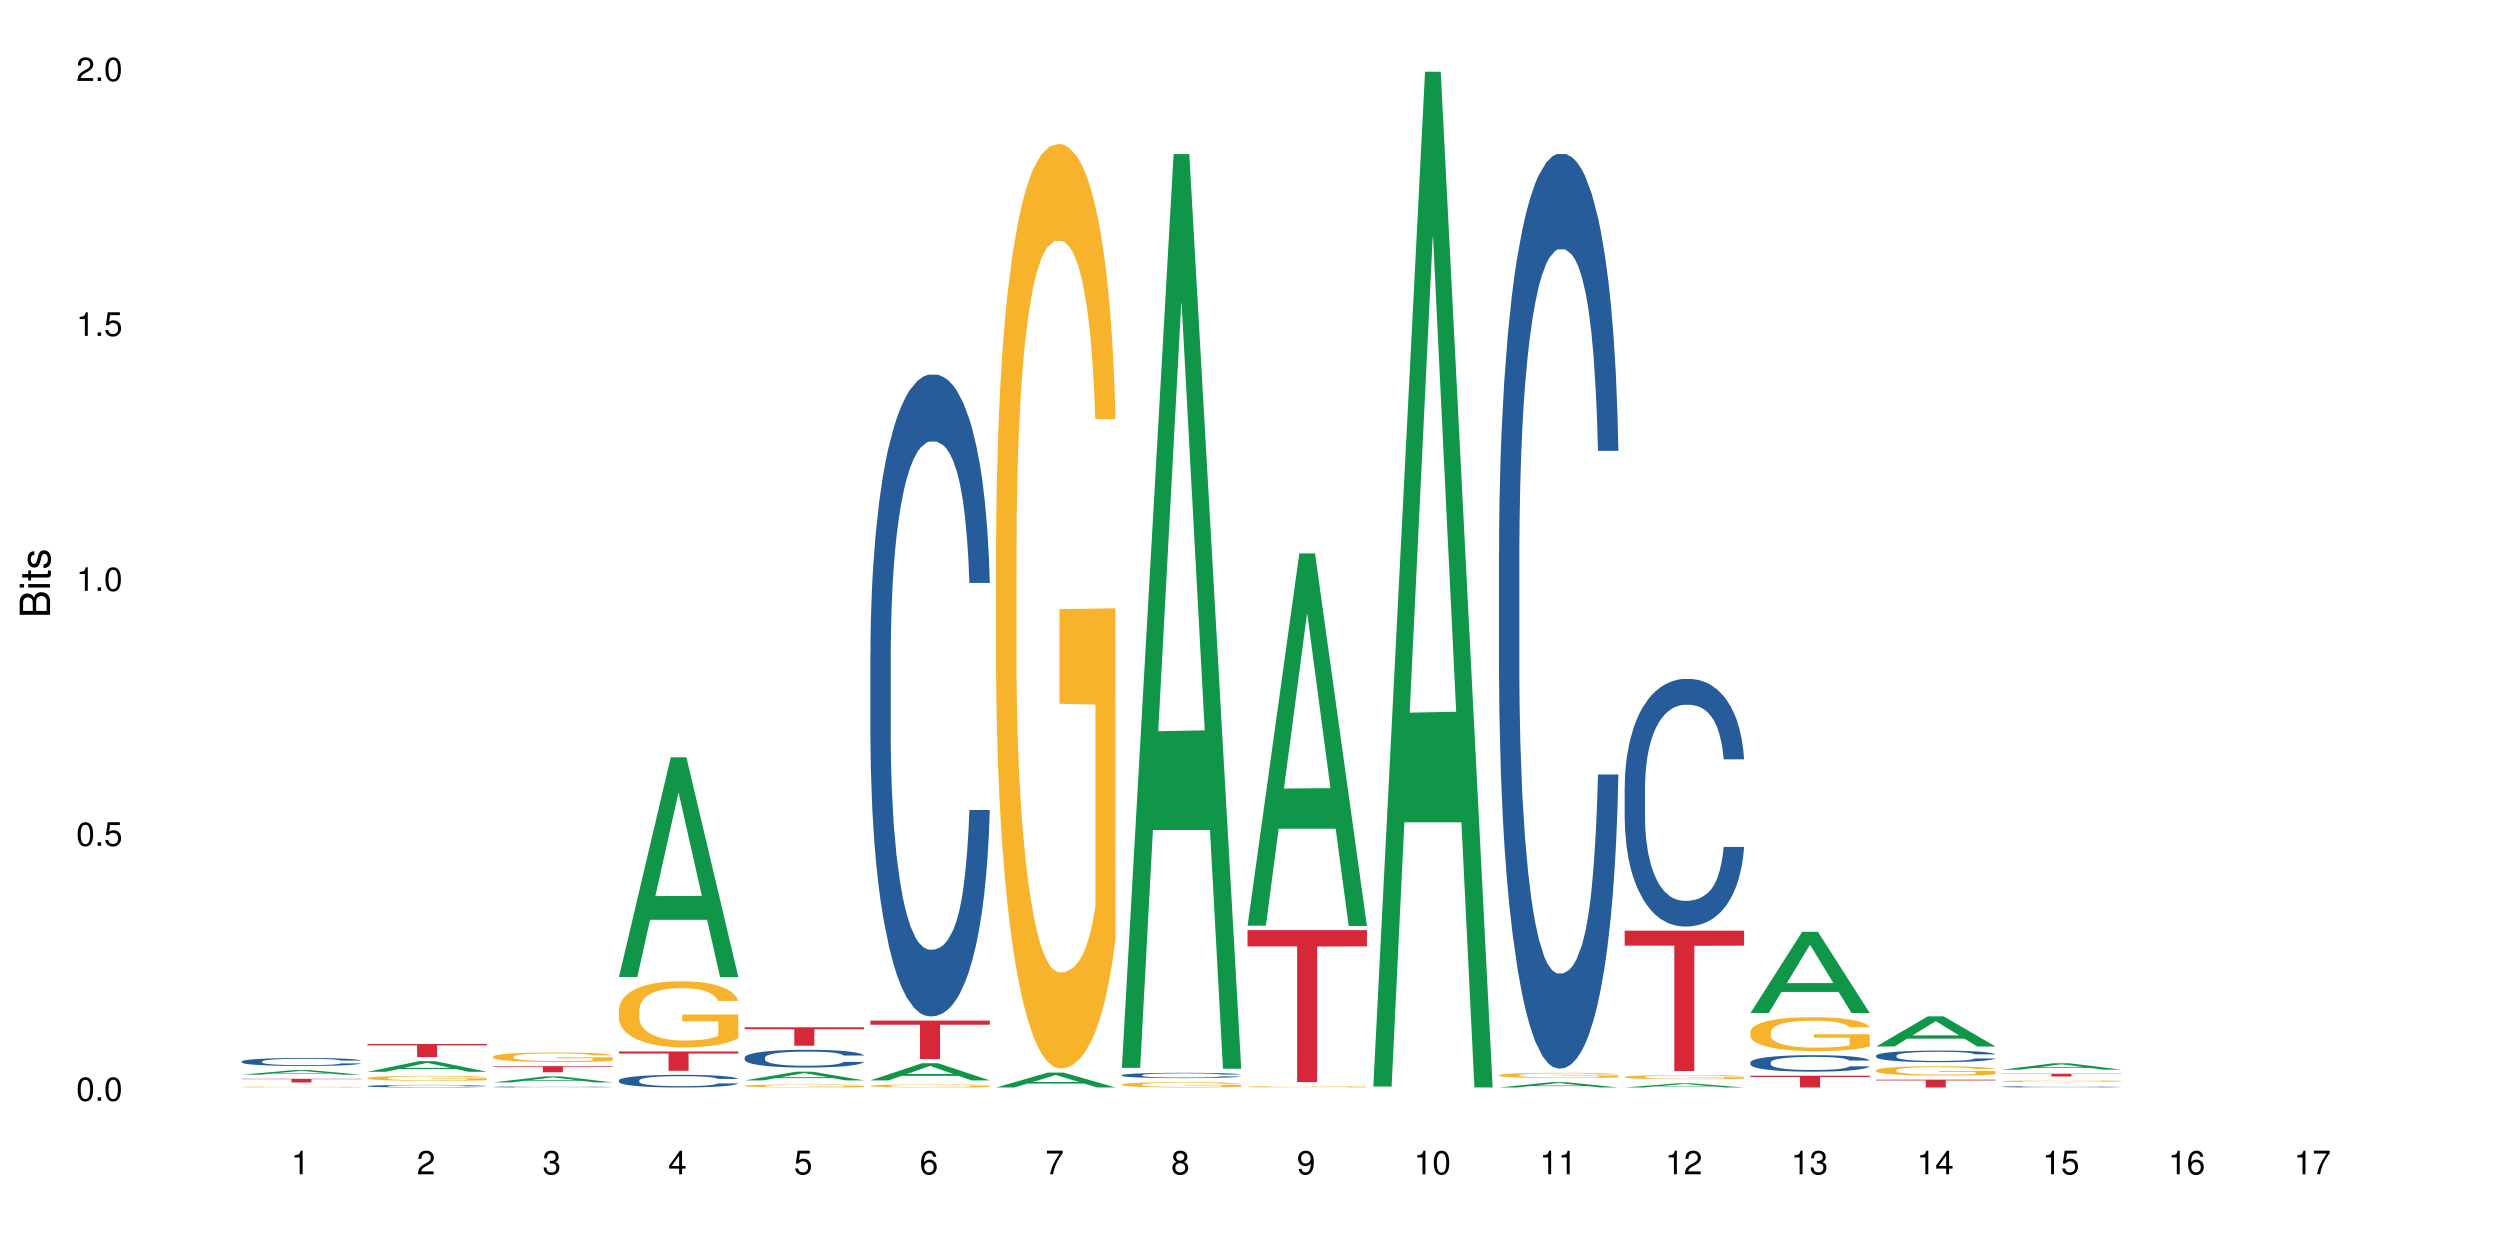 <?xml version="1.0" encoding="UTF-8"?>
<svg xmlns="http://www.w3.org/2000/svg" xmlns:xlink="http://www.w3.org/1999/xlink" width="720pt" height="360pt" viewBox="0 0 720 360" version="1.1">
<defs>
<g>
<symbol overflow="visible" id="glyph0-0">
<path style="stroke:none;" d=""/>
</symbol>
<symbol overflow="visible" id="glyph0-1">
<path style="stroke:none;" d="M 2.641 -6.797 C 2 -6.797 1.422 -6.531 1.078 -6.047 C 0.641 -5.453 0.406 -4.547 0.406 -3.297 C 0.406 -1 1.188 0.219 2.641 0.219 C 4.078 0.219 4.859 -1 4.859 -3.234 C 4.859 -4.562 4.656 -5.438 4.203 -6.047 C 3.844 -6.531 3.281 -6.797 2.641 -6.797 Z M 2.641 -6.047 C 3.547 -6.047 4 -5.125 4 -3.312 C 4 -1.375 3.562 -0.484 2.625 -0.484 C 1.734 -0.484 1.281 -1.422 1.281 -3.281 C 1.281 -5.141 1.734 -6.047 2.641 -6.047 Z M 2.641 -6.047 "/>
</symbol>
<symbol overflow="visible" id="glyph0-2">
<path style="stroke:none;" d="M 1.828 -1 L 0.828 -1 L 0.828 0 L 1.828 0 Z M 1.828 -1 "/>
</symbol>
<symbol overflow="visible" id="glyph0-3">
<path style="stroke:none;" d="M 4.562 -6.797 L 1.062 -6.797 L 0.547 -3.094 L 1.328 -3.094 C 1.719 -3.562 2.047 -3.734 2.578 -3.734 C 3.484 -3.734 4.062 -3.109 4.062 -2.094 C 4.062 -1.125 3.484 -0.531 2.578 -0.531 C 1.828 -0.531 1.375 -0.906 1.188 -1.672 L 0.328 -1.672 C 0.453 -1.109 0.547 -0.844 0.75 -0.594 C 1.125 -0.078 1.828 0.219 2.594 0.219 C 3.969 0.219 4.922 -0.781 4.922 -2.219 C 4.922 -3.562 4.031 -4.484 2.719 -4.484 C 2.25 -4.484 1.859 -4.359 1.469 -4.062 L 1.734 -5.969 L 4.562 -5.969 Z M 4.562 -6.797 "/>
</symbol>
<symbol overflow="visible" id="glyph0-4">
<path style="stroke:none;" d="M 2.484 -4.844 L 2.484 0 L 3.328 0 L 3.328 -6.797 L 2.766 -6.797 C 2.469 -5.75 2.281 -5.609 0.984 -5.453 L 0.984 -4.844 Z M 2.484 -4.844 "/>
</symbol>
<symbol overflow="visible" id="glyph0-5">
<path style="stroke:none;" d="M 4.859 -0.828 L 1.281 -0.828 C 1.359 -1.391 1.672 -1.75 2.5 -2.234 L 3.469 -2.75 C 4.406 -3.266 4.906 -3.969 4.906 -4.812 C 4.906 -5.375 4.672 -5.906 4.266 -6.266 C 3.859 -6.625 3.375 -6.797 2.719 -6.797 C 1.859 -6.797 1.219 -6.5 0.844 -5.922 C 0.609 -5.562 0.5 -5.125 0.484 -4.438 L 1.328 -4.438 C 1.359 -4.906 1.406 -5.188 1.531 -5.406 C 1.75 -5.812 2.188 -6.062 2.703 -6.062 C 3.469 -6.062 4.031 -5.516 4.031 -4.781 C 4.031 -4.25 3.719 -3.797 3.125 -3.438 L 2.234 -2.938 C 0.812 -2.141 0.406 -1.5 0.328 0 L 4.859 0 Z M 4.859 -0.828 "/>
</symbol>
<symbol overflow="visible" id="glyph0-6">
<path style="stroke:none;" d="M 2.125 -3.125 L 2.578 -3.125 C 3.516 -3.125 3.984 -2.703 3.984 -1.891 C 3.984 -1.031 3.469 -0.531 2.578 -0.531 C 1.656 -0.531 1.203 -0.984 1.156 -1.969 L 0.312 -1.969 C 0.344 -1.422 0.438 -1.078 0.609 -0.766 C 0.953 -0.109 1.625 0.219 2.547 0.219 C 3.953 0.219 4.859 -0.609 4.859 -1.906 C 4.859 -2.766 4.516 -3.25 3.703 -3.516 C 4.344 -3.766 4.656 -4.25 4.656 -4.938 C 4.656 -6.109 3.875 -6.797 2.578 -6.797 C 1.203 -6.797 0.484 -6.047 0.453 -4.609 L 1.297 -4.609 C 1.312 -5.016 1.344 -5.25 1.453 -5.453 C 1.641 -5.828 2.062 -6.062 2.594 -6.062 C 3.344 -6.062 3.797 -5.625 3.797 -4.906 C 3.797 -4.422 3.609 -4.141 3.25 -3.984 C 3.016 -3.891 2.719 -3.844 2.125 -3.844 Z M 2.125 -3.125 "/>
</symbol>
<symbol overflow="visible" id="glyph0-7">
<path style="stroke:none;" d="M 3.141 -1.625 L 3.141 0 L 3.984 0 L 3.984 -1.625 L 4.984 -1.625 L 4.984 -2.391 L 3.984 -2.391 L 3.984 -6.797 L 3.359 -6.797 L 0.266 -2.516 L 0.266 -1.625 Z M 3.141 -2.391 L 1 -2.391 L 3.141 -5.359 Z M 3.141 -2.391 "/>
</symbol>
<symbol overflow="visible" id="glyph0-8">
<path style="stroke:none;" d="M 4.781 -5.031 C 4.609 -6.141 3.891 -6.797 2.844 -6.797 C 2.094 -6.797 1.422 -6.438 1.031 -5.828 C 0.609 -5.172 0.406 -4.344 0.406 -3.094 C 0.406 -1.953 0.578 -1.234 0.984 -0.625 C 1.359 -0.078 1.953 0.219 2.703 0.219 C 3.984 0.219 4.922 -0.734 4.922 -2.078 C 4.922 -3.344 4.062 -4.234 2.844 -4.234 C 2.172 -4.234 1.641 -3.969 1.281 -3.469 C 1.281 -5.125 1.828 -6.047 2.797 -6.047 C 3.391 -6.047 3.797 -5.672 3.938 -5.031 Z M 2.734 -3.484 C 3.547 -3.484 4.062 -2.922 4.062 -2 C 4.062 -1.156 3.484 -0.531 2.703 -0.531 C 1.922 -0.531 1.328 -1.188 1.328 -2.047 C 1.328 -2.891 1.906 -3.484 2.734 -3.484 Z M 2.734 -3.484 "/>
</symbol>
<symbol overflow="visible" id="glyph0-9">
<path style="stroke:none;" d="M 4.984 -6.797 L 0.438 -6.797 L 0.438 -5.969 L 4.109 -5.969 C 2.5 -3.656 1.828 -2.234 1.328 0 L 2.219 0 C 2.594 -2.172 3.453 -4.047 4.984 -6.094 Z M 4.984 -6.797 "/>
</symbol>
<symbol overflow="visible" id="glyph0-10">
<path style="stroke:none;" d="M 3.75 -3.578 C 4.453 -4 4.688 -4.344 4.688 -4.984 C 4.688 -6.047 3.844 -6.797 2.641 -6.797 C 1.438 -6.797 0.594 -6.047 0.594 -4.984 C 0.594 -4.359 0.828 -4.016 1.516 -3.578 C 0.734 -3.203 0.359 -2.641 0.359 -1.891 C 0.359 -0.641 1.297 0.219 2.641 0.219 C 3.984 0.219 4.922 -0.641 4.922 -1.875 C 4.922 -2.641 4.531 -3.203 3.75 -3.578 Z M 2.641 -6.047 C 3.359 -6.047 3.812 -5.625 3.812 -4.969 C 3.812 -4.344 3.344 -3.922 2.641 -3.922 C 1.922 -3.922 1.453 -4.344 1.453 -4.984 C 1.453 -5.625 1.922 -6.047 2.641 -6.047 Z M 2.641 -3.203 C 3.484 -3.203 4.062 -2.672 4.062 -1.875 C 4.062 -1.062 3.484 -0.531 2.625 -0.531 C 1.797 -0.531 1.219 -1.078 1.219 -1.875 C 1.219 -2.672 1.797 -3.203 2.641 -3.203 Z M 2.641 -3.203 "/>
</symbol>
<symbol overflow="visible" id="glyph0-11">
<path style="stroke:none;" d="M 0.516 -1.547 C 0.672 -0.438 1.406 0.219 2.438 0.219 C 3.188 0.219 3.859 -0.141 4.266 -0.75 C 4.688 -1.406 4.891 -2.25 4.891 -3.484 C 4.891 -4.625 4.703 -5.359 4.312 -5.953 C 3.938 -6.5 3.344 -6.797 2.594 -6.797 C 1.297 -6.797 0.359 -5.844 0.359 -4.516 C 0.359 -3.25 1.234 -2.344 2.453 -2.344 C 3.094 -2.344 3.562 -2.578 4.016 -3.109 C 4 -1.453 3.469 -0.531 2.5 -0.531 C 1.906 -0.531 1.484 -0.906 1.359 -1.547 Z M 2.578 -6.062 C 3.375 -6.062 3.969 -5.406 3.969 -4.531 C 3.969 -3.688 3.375 -3.094 2.547 -3.094 C 1.734 -3.094 1.234 -3.672 1.234 -4.578 C 1.234 -5.438 1.797 -6.062 2.578 -6.062 Z M 2.578 -6.062 "/>
</symbol>
<symbol overflow="visible" id="glyph1-0">
<path style="stroke:none;" d=""/>
</symbol>
<symbol overflow="visible" id="glyph1-1">
<path style="stroke:none;" d="M 0 -0.953 L 0 -4.891 C 0 -5.719 -0.234 -6.344 -0.734 -6.797 C -1.188 -7.234 -1.812 -7.469 -2.5 -7.469 C -3.547 -7.469 -4.188 -7 -4.625 -5.875 C -4.984 -6.672 -5.641 -7.094 -6.531 -7.094 C -7.156 -7.094 -7.734 -6.859 -8.141 -6.391 C -8.562 -5.938 -8.75 -5.344 -8.75 -4.5 L -8.75 -0.953 Z M -4.984 -2.062 L -7.766 -2.062 L -7.766 -4.219 C -7.766 -4.844 -7.688 -5.203 -7.453 -5.5 C -7.219 -5.812 -6.859 -5.969 -6.375 -5.969 C -5.906 -5.969 -5.531 -5.812 -5.297 -5.5 C -5.062 -5.203 -4.984 -4.844 -4.984 -4.219 Z M -0.984 -2.062 L -4 -2.062 L -4 -4.781 C -4 -5.328 -3.859 -5.688 -3.578 -5.953 C -3.297 -6.219 -2.922 -6.359 -2.484 -6.359 C -2.062 -6.359 -1.688 -6.219 -1.406 -5.953 C -1.109 -5.688 -0.984 -5.328 -0.984 -4.781 Z M -0.984 -2.062 "/>
</symbol>
<symbol overflow="visible" id="glyph1-2">
<path style="stroke:none;" d="M -6.281 -1.797 L -6.281 -0.797 L 0 -0.797 L 0 -1.797 Z M -8.75 -1.797 L -8.75 -0.797 L -7.484 -0.797 L -7.484 -1.797 Z M -8.75 -1.797 "/>
</symbol>
<symbol overflow="visible" id="glyph1-3">
<path style="stroke:none;" d="M -6.281 -3.047 L -6.281 -2.016 L -8.016 -2.016 L -8.016 -1.016 L -6.281 -1.016 L -6.281 -0.172 L -5.469 -0.172 L -5.469 -1.016 L -0.719 -1.016 C -0.078 -1.016 0.281 -1.453 0.281 -2.234 C 0.281 -2.469 0.25 -2.719 0.188 -3.047 L -0.641 -3.047 C -0.609 -2.922 -0.594 -2.766 -0.594 -2.562 C -0.594 -2.141 -0.719 -2.016 -1.156 -2.016 L -5.469 -2.016 L -5.469 -3.047 Z M -6.281 -3.047 "/>
</symbol>
<symbol overflow="visible" id="glyph1-4">
<path style="stroke:none;" d="M -4.531 -5.25 C -5.766 -5.25 -6.469 -4.422 -6.469 -2.969 C -6.469 -1.516 -5.719 -0.562 -4.547 -0.562 C -3.562 -0.562 -3.094 -1.062 -2.734 -2.562 L -2.516 -3.484 C -2.344 -4.188 -2.094 -4.469 -1.625 -4.469 C -1.047 -4.469 -0.641 -3.875 -0.641 -3 C -0.641 -2.453 -0.797 -2 -1.062 -1.75 C -1.25 -1.594 -1.422 -1.531 -1.875 -1.469 L -1.875 -0.406 C -0.422 -0.453 0.281 -1.266 0.281 -2.922 C 0.281 -4.5 -0.5 -5.516 -1.719 -5.516 C -2.656 -5.516 -3.172 -4.984 -3.469 -3.734 L -3.703 -2.766 C -3.891 -1.953 -4.156 -1.609 -4.594 -1.609 C -5.172 -1.609 -5.547 -2.125 -5.547 -2.938 C -5.547 -3.75 -5.203 -4.172 -4.531 -4.203 Z M -4.531 -5.25 "/>
</symbol>
</g>
</defs>
<g id="surface48576">
<rect x="0" y="0" width="720" height="360" style="fill:rgb(100%,100%,100%);fill-opacity:1;stroke:none;"/>
<path style=" stroke:none;fill-rule:nonzero;fill:rgb(6.275%,58.824%,28.235%);fill-opacity:1;" d="M 69.629 309.52 L 69.668 309.516 L 84.551 308.18 L 89.07 308.18 L 104.027 309.52 L 98.77 309.52 L 95.023 309.168 L 78.598 309.168 L 74.922 309.52 L 69.629 309.52 L 80.176 309.023 L 93.516 309.023 L 86.863 308.398 L 86.789 308.395 L 86.719 308.398 L 80.141 309.023 L 80.176 309.023 Z M 69.629 309.52 "/>
<path style=" stroke:none;fill-rule:nonzero;fill:rgb(14.51%,36.078%,60%);fill-opacity:1;" d="M 69.629 305.699 L 69.672 305.699 L 69.672 305.648 L 69.797 305.566 L 70.09 305.465 L 70.383 305.395 L 71.141 305.27 L 72.188 305.152 L 73.277 305.059 L 74.074 305.004 L 74.789 304.961 L 76.426 304.883 L 77.473 304.844 L 78.605 304.809 L 79.992 304.77 L 80.996 304.75 L 83.262 304.715 L 84.941 304.703 L 86.242 304.695 L 89.051 304.695 L 90.73 304.703 L 91.945 304.715 L 93.289 304.73 L 94.422 304.75 L 96.391 304.797 L 98.152 304.855 L 98.949 304.891 L 100.207 304.953 L 101.172 305.02 L 101.844 305.074 L 102.602 305.152 L 103.27 305.246 L 103.773 305.355 L 104.027 305.445 L 98.152 305.445 L 97.859 305.359 L 97.523 305.293 L 96.895 305.207 L 96.266 305.148 L 95.387 305.086 L 94.586 305.047 L 93.496 305.004 L 92.531 304.98 L 91.527 304.961 L 90.562 304.949 L 88.715 304.938 L 86.574 304.938 L 85.777 304.941 L 84.145 304.957 L 83.262 304.973 L 82.004 305 L 81.121 305.027 L 80.074 305.07 L 79.359 305.105 L 78.48 305.16 L 77.852 305.211 L 77.137 305.281 L 76.719 305.332 L 76.34 305.391 L 76.004 305.461 L 75.754 305.535 L 75.586 305.613 L 75.5 305.688 L 75.5 306.016 L 75.586 306.094 L 75.797 306.18 L 76.34 306.309 L 77.137 306.422 L 78.062 306.512 L 78.941 306.574 L 79.445 306.602 L 80.117 306.637 L 81.164 306.68 L 82.676 306.723 L 83.555 306.738 L 84.898 306.754 L 86.281 306.762 L 88.129 306.762 L 89.766 306.754 L 90.855 306.742 L 91.988 306.727 L 93.539 306.691 L 94.504 306.656 L 95.344 306.617 L 95.973 306.578 L 96.391 306.543 L 97.02 306.477 L 97.523 306.406 L 97.902 306.332 L 98.152 306.262 L 104.027 306.262 L 103.773 306.344 L 103.398 306.426 L 103.02 306.488 L 102.434 306.562 L 101.762 306.629 L 100.797 306.703 L 100 306.75 L 98.949 306.805 L 97.984 306.844 L 96.938 306.879 L 95.387 306.922 L 94.379 306.941 L 93.289 306.961 L 91.988 306.977 L 90.352 306.992 L 88.59 307 L 86.953 307.004 L 85.191 307 L 83.891 306.992 L 82.172 306.973 L 80.031 306.934 L 78.48 306.895 L 77.266 306.855 L 76.215 306.812 L 75.039 306.754 L 73.531 306.66 L 72.609 306.59 L 71.977 306.531 L 71.266 306.449 L 70.762 306.375 L 70.176 306.258 L 69.754 306.105 L 69.629 305.992 Z M 69.629 305.699 "/>
<path style=" stroke:none;fill-rule:nonzero;fill:rgb(96.863%,70.196%,16.863%);fill-opacity:1;" d="M 69.629 313.039 L 69.672 313.039 L 69.672 313.031 L 69.84 313.02 L 70.258 313.004 L 70.805 312.992 L 71.391 312.984 L 71.77 312.977 L 72.398 312.969 L 72.941 312.965 L 74.328 312.953 L 76.09 312.941 L 77.055 312.938 L 78.145 312.934 L 79.695 312.93 L 80.41 312.926 L 82.59 312.922 L 85.066 312.922 L 87.793 312.918 L 89.051 312.918 L 90.77 312.922 L 93.121 312.922 L 94.461 312.926 L 95.512 312.93 L 96.602 312.934 L 97.945 312.938 L 99.203 312.941 L 100.207 312.949 L 101.215 312.957 L 102.055 312.965 L 102.766 312.973 L 103.398 312.984 L 103.773 312.992 L 104.027 313 L 98.195 313 L 97.859 312.992 L 97.48 312.984 L 96.852 312.977 L 95.594 312.969 L 94.422 312.961 L 93.414 312.957 L 92.156 312.953 L 90.938 312.949 L 84.48 312.949 L 83.305 312.953 L 82.465 312.953 L 81.289 312.957 L 80.578 312.961 L 80.156 312.965 L 78.898 312.973 L 78.062 312.977 L 77.598 312.984 L 77.012 312.992 L 76.594 312.996 L 76.133 313.008 L 75.879 313.016 L 75.543 313.031 L 75.5 313.078 L 75.629 313.086 L 75.879 313.098 L 76.719 313.117 L 77.223 313.125 L 78.102 313.133 L 78.859 313.141 L 79.445 313.145 L 80.578 313.152 L 81.039 313.152 L 82.129 313.156 L 83.262 313.16 L 84.645 313.164 L 85.695 313.164 L 87.371 313.168 L 89.512 313.168 L 92.027 313.164 L 93.625 313.164 L 94.715 313.16 L 95.426 313.16 L 96.309 313.156 L 96.938 313.156 L 97.523 313.152 L 98.238 313.148 L 98.238 313.086 L 87.875 313.086 L 87.875 313.059 L 103.984 313.059 L 104.027 313.156 L 103.145 313.164 L 102.055 313.172 L 101.004 313.176 L 99.914 313.18 L 98.363 313.184 L 97.105 313.188 L 95.176 313.191 L 93.414 313.191 L 91.566 313.195 L 84.438 313.195 L 82.969 313.191 L 81.625 313.188 L 80.285 313.188 L 78.605 313.18 L 77.516 313.176 L 76.383 313.172 L 75.25 313.164 L 74.242 313.156 L 73.574 313.152 L 72.902 313.148 L 72.188 313.141 L 71.516 313.129 L 71.012 313.121 L 70.551 313.113 L 70.215 313.105 L 69.883 313.094 L 69.715 313.086 L 69.629 313.078 Z M 69.629 313.039 "/>
<path style=" stroke:none;fill-rule:nonzero;fill:rgb(83.922%,15.686%,22.353%);fill-opacity:1;" d="M 69.629 310.695 L 104.027 310.695 L 104.027 310.805 L 89.691 310.809 L 89.691 311.746 L 83.922 311.746 L 83.922 310.809 L 83.84 310.805 L 69.629 310.805 Z M 69.629 310.695 "/>
<path style=" stroke:none;fill-rule:nonzero;fill:rgb(6.275%,58.824%,28.235%);fill-opacity:1;" d="M 105.836 308.672 L 105.871 308.672 L 120.758 305.605 L 125.277 305.605 L 140.234 308.676 L 134.977 308.676 L 131.23 307.875 L 114.805 307.875 L 111.129 308.672 L 105.836 308.672 L 116.383 307.543 L 129.723 307.539 L 123.07 306.109 L 122.996 306.105 L 122.926 306.113 L 116.348 307.539 L 116.383 307.543 Z M 105.836 308.672 "/>
<path style=" stroke:none;fill-rule:nonzero;fill:rgb(14.51%,36.078%,60%);fill-opacity:1;" d="M 105.836 312.777 L 105.879 312.777 L 105.879 312.758 L 106.004 312.734 L 106.297 312.699 L 106.59 312.68 L 107.348 312.637 L 108.395 312.602 L 109.484 312.57 L 110.281 312.551 L 110.996 312.539 L 112.633 312.516 L 113.68 312.5 L 114.812 312.488 L 116.195 312.477 L 117.203 312.473 L 119.469 312.461 L 121.148 312.457 L 122.449 312.453 L 125.258 312.453 L 126.938 312.457 L 128.152 312.461 L 129.496 312.465 L 130.629 312.473 L 132.598 312.484 L 134.359 312.504 L 135.156 312.516 L 136.414 312.535 L 137.379 312.559 L 138.051 312.574 L 138.809 312.602 L 139.477 312.629 L 139.98 312.664 L 140.234 312.695 L 134.359 312.695 L 134.066 312.668 L 133.73 312.645 L 133.102 312.617 L 132.473 312.598 L 131.59 312.578 L 130.793 312.566 L 129.703 312.555 L 128.738 312.547 L 127.734 312.539 L 126.77 312.535 L 124.922 312.531 L 121.984 312.531 L 120.352 312.539 L 119.469 312.543 L 118.211 312.551 L 117.328 312.562 L 116.281 312.574 L 115.566 312.586 L 114.688 312.602 L 114.059 312.617 L 113.344 312.641 L 112.926 312.66 L 112.547 312.676 L 112.211 312.699 L 111.961 312.723 L 111.793 312.75 L 111.707 312.773 L 111.707 312.879 L 111.793 312.902 L 112.004 312.93 L 112.547 312.973 L 113.344 313.008 L 114.27 313.035 L 115.148 313.059 L 115.652 313.066 L 116.324 313.078 L 117.371 313.09 L 118.883 313.105 L 119.762 313.109 L 121.105 313.117 L 125.973 313.117 L 127.062 313.113 L 128.195 313.105 L 129.746 313.094 L 130.711 313.086 L 131.551 313.07 L 132.18 313.059 L 132.598 313.047 L 133.227 313.027 L 133.73 313.004 L 134.109 312.98 L 134.359 312.957 L 140.234 312.957 L 139.98 312.984 L 139.605 313.012 L 139.227 313.031 L 138.641 313.055 L 137.969 313.074 L 137.004 313.098 L 136.207 313.113 L 135.156 313.133 L 134.191 313.145 L 133.145 313.156 L 131.59 313.168 L 130.586 313.176 L 129.496 313.184 L 128.195 313.188 L 126.559 313.191 L 124.797 313.195 L 121.398 313.195 L 120.098 313.191 L 118.379 313.188 L 116.238 313.172 L 114.688 313.16 L 113.469 313.148 L 112.422 313.133 L 111.246 313.117 L 109.738 313.086 L 108.816 313.062 L 108.184 313.043 L 107.473 313.016 L 106.969 312.992 L 106.383 312.957 L 105.961 312.906 L 105.836 312.871 Z M 105.836 312.777 "/>
<path style=" stroke:none;fill-rule:nonzero;fill:rgb(96.863%,70.196%,16.863%);fill-opacity:1;" d="M 105.836 310.461 L 105.879 310.461 L 105.879 310.434 L 106.047 310.375 L 106.465 310.297 L 107.012 310.23 L 107.598 310.176 L 107.977 310.148 L 108.605 310.109 L 109.148 310.082 L 110.535 310.023 L 112.297 309.969 L 113.262 309.945 L 114.352 309.922 L 115.902 309.898 L 116.617 309.891 L 118.797 309.867 L 121.273 309.855 L 124 309.852 L 125.258 309.852 L 126.977 309.859 L 129.328 309.871 L 130.668 309.887 L 131.719 309.898 L 132.809 309.914 L 134.152 309.941 L 135.41 309.973 L 136.414 310.004 L 137.422 310.043 L 138.262 310.086 L 138.973 310.129 L 139.605 310.184 L 139.98 310.23 L 140.234 310.277 L 134.402 310.277 L 134.066 310.23 L 133.688 310.195 L 133.059 310.152 L 132.43 310.121 L 131.801 310.098 L 130.629 310.062 L 129.621 310.043 L 128.363 310.023 L 127.145 310.012 L 125.762 310.004 L 124.922 310 L 122.699 310 L 120.688 310.012 L 119.512 310.02 L 118.672 310.031 L 117.496 310.051 L 116.785 310.066 L 116.363 310.078 L 115.105 310.117 L 114.27 310.152 L 113.805 310.18 L 113.219 310.219 L 112.801 310.254 L 112.34 310.305 L 112.086 310.344 L 111.75 310.434 L 111.707 310.668 L 111.836 310.719 L 112.086 310.77 L 112.422 310.816 L 112.926 310.867 L 113.43 310.906 L 114.309 310.957 L 115.066 310.988 L 115.652 311.012 L 116.785 311.047 L 117.246 311.059 L 118.336 311.082 L 119.469 311.102 L 120.852 311.117 L 121.902 311.125 L 123.578 311.129 L 125.719 311.129 L 128.234 311.121 L 129.828 311.113 L 130.922 311.102 L 131.633 311.094 L 132.516 311.078 L 133.145 311.066 L 133.73 311.051 L 134.445 311.027 L 134.445 310.719 L 124.082 310.715 L 124.082 310.57 L 140.191 310.566 L 140.234 311.078 L 139.352 311.113 L 138.262 311.148 L 137.211 311.172 L 136.121 311.195 L 134.57 311.219 L 133.312 311.234 L 131.383 311.254 L 129.621 311.266 L 127.773 311.273 L 126.137 311.277 L 122.488 311.277 L 120.645 311.27 L 119.176 311.258 L 117.832 311.246 L 116.492 311.227 L 114.812 311.199 L 113.723 311.18 L 112.59 311.152 L 111.457 311.117 L 110.449 311.082 L 109.781 311.055 L 109.109 311.023 L 108.395 310.984 L 107.723 310.941 L 107.219 310.902 L 106.758 310.855 L 106.422 310.812 L 106.09 310.754 L 105.922 310.707 L 105.836 310.664 Z M 105.836 310.461 "/>
<path style=" stroke:none;fill-rule:nonzero;fill:rgb(83.922%,15.686%,22.353%);fill-opacity:1;" d="M 105.836 300.676 L 140.234 300.676 L 140.234 301.078 L 125.898 301.082 L 125.898 304.43 L 120.129 304.43 L 120.129 301.086 L 120.047 301.078 L 105.836 301.078 Z M 105.836 300.676 "/>
<path style=" stroke:none;fill-rule:nonzero;fill:rgb(6.275%,58.824%,28.235%);fill-opacity:1;" d="M 142.043 311.73 L 142.078 311.73 L 156.965 309.98 L 161.484 309.98 L 176.441 311.73 L 171.184 311.73 L 167.438 311.273 L 151.012 311.273 L 147.336 311.73 L 142.043 311.73 L 152.59 311.086 L 165.93 311.082 L 159.277 310.266 L 159.203 310.266 L 159.133 310.27 L 152.555 311.082 L 152.59 311.086 Z M 142.043 311.73 "/>
<path style=" stroke:none;fill-rule:nonzero;fill:rgb(14.51%,36.078%,60%);fill-opacity:1;" d="M 142.043 313.031 L 142.086 313.031 L 142.086 313.027 L 142.211 313.016 L 142.504 313.004 L 142.797 312.996 L 143.555 312.98 L 144.602 312.965 L 145.691 312.953 L 146.488 312.945 L 147.203 312.941 L 148.84 312.93 L 149.887 312.926 L 151.02 312.922 L 152.402 312.918 L 153.41 312.914 L 155.676 312.91 L 157.355 312.906 L 163.145 312.906 L 164.359 312.91 L 165.703 312.91 L 166.832 312.914 L 168.805 312.918 L 170.566 312.926 L 171.363 312.93 L 172.621 312.938 L 173.586 312.945 L 174.258 312.953 L 175.012 312.965 L 175.684 312.977 L 176.188 312.988 L 176.441 313 L 170.566 313 L 170.273 312.988 L 169.938 312.98 L 168.68 312.965 L 167.797 312.957 L 167 312.949 L 165.91 312.945 L 164.945 312.941 L 163.941 312.941 L 162.977 312.938 L 158.191 312.938 L 156.559 312.941 L 155.676 312.941 L 154.418 312.945 L 153.535 312.949 L 152.488 312.953 L 151.773 312.957 L 150.895 312.965 L 150.266 312.973 L 149.551 312.98 L 149.133 312.988 L 148.754 312.992 L 148.418 313.004 L 148.168 313.012 L 148 313.023 L 147.914 313.031 L 147.914 313.07 L 148 313.082 L 148.211 313.094 L 148.754 313.109 L 149.551 313.121 L 150.473 313.133 L 151.355 313.141 L 151.859 313.145 L 152.531 313.148 L 153.578 313.156 L 155.09 313.16 L 155.969 313.164 L 163.27 313.164 L 164.402 313.16 L 165.953 313.156 L 166.918 313.152 L 167.758 313.148 L 168.387 313.141 L 168.805 313.137 L 169.434 313.129 L 169.938 313.121 L 170.316 313.113 L 170.566 313.102 L 176.441 313.102 L 176.188 313.113 L 175.812 313.125 L 175.434 313.133 L 174.848 313.141 L 174.176 313.148 L 173.211 313.156 L 172.414 313.164 L 171.363 313.172 L 170.398 313.176 L 169.352 313.18 L 167.797 313.184 L 166.793 313.188 L 165.703 313.191 L 164.402 313.191 L 162.766 313.195 L 156.305 313.195 L 154.586 313.191 L 152.445 313.188 L 150.895 313.184 L 149.676 313.176 L 148.629 313.172 L 147.453 313.164 L 145.945 313.152 L 145.02 313.145 L 144.391 313.137 L 143.68 313.125 L 143.176 313.117 L 142.59 313.102 L 142.168 313.082 L 142.043 313.07 Z M 142.043 313.031 "/>
<path style=" stroke:none;fill-rule:nonzero;fill:rgb(96.863%,70.196%,16.863%);fill-opacity:1;" d="M 142.043 304.297 L 142.086 304.293 L 142.086 304.242 L 142.254 304.129 L 142.672 303.973 L 143.219 303.844 L 143.805 303.742 L 144.184 303.688 L 144.812 303.613 L 145.355 303.559 L 146.742 303.445 L 148.504 303.336 L 149.469 303.293 L 150.559 303.25 L 152.109 303.199 L 152.824 303.184 L 155.004 303.145 L 157.48 303.117 L 160.207 303.109 L 161.465 303.113 L 163.184 303.121 L 165.535 303.152 L 166.875 303.176 L 167.926 303.199 L 169.016 303.234 L 170.359 303.285 L 171.617 303.344 L 172.621 303.406 L 173.629 303.48 L 174.469 303.562 L 175.18 303.652 L 175.812 303.758 L 176.188 303.844 L 176.441 303.934 L 170.609 303.934 L 170.273 303.844 L 169.895 303.777 L 169.266 303.695 L 168.637 303.633 L 168.008 303.586 L 166.832 303.52 L 165.828 303.48 L 164.57 303.445 L 163.352 303.422 L 161.969 303.406 L 161.129 303.402 L 158.906 303.402 L 156.891 303.418 L 155.719 303.438 L 154.879 303.457 L 153.703 303.496 L 152.992 303.527 L 152.57 303.547 L 151.312 303.625 L 150.473 303.695 L 150.012 303.746 L 149.426 303.82 L 149.008 303.887 L 148.547 303.988 L 148.293 304.066 L 147.957 304.238 L 147.914 304.691 L 148.043 304.789 L 148.293 304.891 L 148.629 304.98 L 149.133 305.078 L 149.637 305.152 L 150.516 305.25 L 151.273 305.316 L 151.859 305.359 L 152.992 305.426 L 153.453 305.449 L 154.543 305.496 L 155.676 305.531 L 157.059 305.562 L 158.109 305.574 L 159.785 305.59 L 161.926 305.59 L 164.441 305.574 L 166.035 305.555 L 167.129 305.531 L 167.84 305.516 L 168.723 305.488 L 169.352 305.461 L 169.938 305.434 L 170.652 305.391 L 170.652 304.789 L 160.289 304.785 L 160.289 304.504 L 176.398 304.5 L 176.441 305.488 L 175.559 305.555 L 174.469 305.621 L 173.418 305.672 L 172.328 305.715 L 170.777 305.762 L 169.52 305.793 L 167.59 305.828 L 165.828 305.852 L 163.98 305.867 L 162.344 305.875 L 160.418 305.875 L 158.695 305.871 L 156.852 305.855 L 155.383 305.836 L 154.039 305.812 L 152.699 305.777 L 151.02 305.727 L 149.93 305.684 L 148.797 305.629 L 147.664 305.566 L 146.656 305.496 L 145.984 305.445 L 145.316 305.383 L 144.602 305.309 L 143.93 305.223 L 143.426 305.145 L 142.965 305.055 L 142.629 304.973 L 142.293 304.859 L 142.129 304.766 L 142.043 304.688 Z M 142.043 304.297 "/>
<path style=" stroke:none;fill-rule:nonzero;fill:rgb(83.922%,15.686%,22.353%);fill-opacity:1;" d="M 142.043 307.051 L 176.441 307.051 L 176.441 307.238 L 162.105 307.242 L 162.105 308.805 L 156.336 308.805 L 156.336 307.242 L 156.254 307.238 L 142.043 307.238 Z M 142.043 307.051 "/>
<path style=" stroke:none;fill-rule:nonzero;fill:rgb(6.275%,58.824%,28.235%);fill-opacity:1;" d="M 178.25 281.375 L 178.285 281.312 L 193.172 218.121 L 197.691 218.121 L 212.648 281.434 L 207.391 281.434 L 203.645 264.906 L 187.219 264.906 L 183.543 281.375 L 178.25 281.375 L 188.797 258.07 L 202.137 258.012 L 195.484 228.465 L 195.41 228.402 L 195.34 228.582 L 188.762 258.012 L 188.797 258.07 Z M 178.25 281.375 "/>
<path style=" stroke:none;fill-rule:nonzero;fill:rgb(14.51%,36.078%,60%);fill-opacity:1;" d="M 178.25 311.141 L 178.293 311.137 L 178.293 311.059 L 178.418 310.93 L 178.711 310.773 L 179.004 310.66 L 179.762 310.465 L 180.809 310.277 L 181.898 310.129 L 182.695 310.043 L 183.41 309.977 L 185.047 309.855 L 186.094 309.789 L 187.227 309.734 L 188.609 309.68 L 189.617 309.645 L 191.883 309.59 L 193.562 309.566 L 194.859 309.559 L 197.672 309.559 L 199.348 309.57 L 200.566 309.59 L 201.91 309.613 L 203.039 309.645 L 205.012 309.719 L 206.773 309.812 L 207.57 309.863 L 208.828 309.969 L 209.793 310.066 L 210.465 310.152 L 211.219 310.277 L 211.891 310.426 L 212.395 310.594 L 212.648 310.738 L 206.773 310.738 L 206.48 310.605 L 206.145 310.504 L 205.516 310.367 L 204.887 310.27 L 204.004 310.172 L 203.207 310.109 L 202.117 310.047 L 201.152 310.008 L 200.148 309.977 L 199.184 309.957 L 197.336 309.938 L 195.195 309.938 L 194.398 309.945 L 192.766 309.969 L 191.883 309.992 L 190.625 310.039 L 189.742 310.082 L 188.695 310.148 L 187.98 310.207 L 187.102 310.293 L 186.473 310.371 L 185.758 310.48 L 185.34 310.562 L 184.961 310.656 L 184.625 310.766 L 184.375 310.883 L 184.207 311.004 L 184.121 311.125 L 184.121 311.641 L 184.207 311.758 L 184.418 311.898 L 184.961 312.102 L 185.758 312.277 L 186.68 312.418 L 187.562 312.516 L 188.066 312.562 L 188.738 312.617 L 189.785 312.684 L 191.297 312.75 L 192.176 312.777 L 193.52 312.805 L 194.902 312.816 L 196.75 312.816 L 198.387 312.805 L 199.477 312.785 L 200.609 312.762 L 202.16 312.703 L 203.125 312.652 L 203.965 312.586 L 204.594 312.523 L 205.012 312.473 L 205.641 312.367 L 206.145 312.254 L 206.523 312.137 L 206.773 312.023 L 212.648 312.023 L 212.395 312.16 L 212.016 312.289 L 211.641 312.383 L 211.055 312.5 L 210.383 312.605 L 209.418 312.719 L 208.621 312.797 L 207.57 312.879 L 206.605 312.941 L 205.559 313 L 204.004 313.066 L 203 313.098 L 201.91 313.129 L 200.609 313.156 L 198.973 313.18 L 197.211 313.191 L 195.574 313.195 L 193.812 313.188 L 192.512 313.176 L 190.793 313.145 L 188.652 313.086 L 187.102 313.023 L 185.883 312.961 L 184.836 312.895 L 183.66 312.805 L 182.152 312.656 L 181.227 312.543 L 180.598 312.449 L 179.887 312.32 L 179.383 312.203 L 178.797 312.02 L 178.375 311.781 L 178.25 311.602 Z M 178.25 311.141 "/>
<path style=" stroke:none;fill-rule:nonzero;fill:rgb(96.863%,70.196%,16.863%);fill-opacity:1;" d="M 178.25 290.762 L 178.293 290.746 L 178.293 290.398 L 178.461 289.613 L 178.879 288.535 L 179.426 287.648 L 180.012 286.953 L 180.391 286.59 L 181.02 286.066 L 181.562 285.684 L 182.949 284.902 L 184.711 284.172 L 185.676 283.859 L 186.766 283.562 L 188.316 283.234 L 189.031 283.113 L 191.211 282.832 L 193.688 282.66 L 196.414 282.609 L 197.672 282.625 L 199.391 282.695 L 201.742 282.887 L 203.082 283.059 L 204.133 283.234 L 205.223 283.461 L 206.562 283.809 L 207.824 284.227 L 208.828 284.641 L 209.836 285.164 L 210.676 285.719 L 211.387 286.328 L 212.016 287.059 L 212.395 287.668 L 212.648 288.277 L 206.816 288.277 L 206.48 287.668 L 206.102 287.199 L 205.473 286.625 L 204.844 286.207 L 204.215 285.875 L 203.039 285.426 L 202.035 285.145 L 200.777 284.902 L 199.559 284.746 L 198.176 284.641 L 197.336 284.605 L 195.113 284.605 L 193.098 284.73 L 191.926 284.867 L 191.086 285.008 L 189.91 285.27 L 189.199 285.477 L 188.777 285.617 L 187.52 286.156 L 186.68 286.641 L 186.219 286.973 L 185.633 287.492 L 185.215 287.961 L 184.754 288.656 L 184.5 289.18 L 184.164 290.363 L 184.121 293.492 L 184.25 294.152 L 184.5 294.863 L 184.836 295.492 L 185.34 296.152 L 185.844 296.656 L 186.723 297.332 L 187.48 297.785 L 188.066 298.082 L 189.199 298.551 L 189.66 298.707 L 190.75 299.02 L 191.883 299.266 L 193.266 299.473 L 194.316 299.578 L 195.992 299.664 L 198.133 299.664 L 200.648 299.559 L 202.242 299.422 L 203.336 299.281 L 204.047 299.16 L 204.93 298.969 L 205.559 298.793 L 206.145 298.602 L 206.859 298.309 L 206.859 294.152 L 196.496 294.137 L 196.496 292.188 L 212.605 292.172 L 212.648 298.969 L 211.766 299.438 L 210.676 299.891 L 209.625 300.238 L 208.535 300.531 L 206.984 300.863 L 205.727 301.07 L 203.797 301.316 L 202.035 301.473 L 200.188 301.574 L 198.551 301.629 L 196.621 301.645 L 194.902 301.609 L 193.059 301.508 L 191.59 301.367 L 190.246 301.195 L 188.906 300.969 L 187.227 300.602 L 186.137 300.309 L 185.004 299.941 L 183.871 299.508 L 182.863 299.039 L 182.191 298.672 L 181.523 298.254 L 180.809 297.734 L 180.137 297.145 L 179.633 296.605 L 179.172 295.996 L 178.836 295.422 L 178.5 294.641 L 178.336 294.012 L 178.25 293.473 Z M 178.25 290.762 "/>
<path style=" stroke:none;fill-rule:nonzero;fill:rgb(83.922%,15.686%,22.353%);fill-opacity:1;" d="M 178.25 302.82 L 212.648 302.82 L 212.648 303.414 L 198.312 303.422 L 198.312 308.383 L 192.543 308.383 L 192.543 303.426 L 192.461 303.414 L 178.25 303.414 Z M 178.25 302.82 "/>
<path style=" stroke:none;fill-rule:nonzero;fill:rgb(6.275%,58.824%,28.235%);fill-opacity:1;" d="M 214.457 311.156 L 214.492 311.156 L 229.379 308.633 L 233.898 308.633 L 248.855 311.16 L 243.598 311.16 L 239.852 310.5 L 223.422 310.5 L 219.75 311.156 L 214.457 311.156 L 225.004 310.227 L 238.344 310.223 L 231.691 309.047 L 231.617 309.043 L 231.547 309.051 L 224.969 310.223 L 225.004 310.227 Z M 214.457 311.156 "/>
<path style=" stroke:none;fill-rule:nonzero;fill:rgb(14.51%,36.078%,60%);fill-opacity:1;" d="M 214.457 304.566 L 214.5 304.562 L 214.5 304.449 L 214.625 304.27 L 214.918 304.047 L 215.211 303.891 L 215.969 303.617 L 217.016 303.348 L 218.105 303.145 L 218.902 303.02 L 219.617 302.93 L 221.254 302.754 L 222.301 302.664 L 223.434 302.586 L 224.816 302.508 L 225.824 302.461 L 228.09 302.387 L 229.77 302.352 L 231.066 302.34 L 233.879 302.34 L 235.555 302.355 L 236.773 302.379 L 238.117 302.418 L 239.246 302.461 L 241.219 302.562 L 242.98 302.695 L 243.777 302.77 L 245.035 302.914 L 246 303.055 L 246.672 303.176 L 247.426 303.348 L 248.098 303.559 L 248.602 303.797 L 248.855 304 L 242.98 304 L 242.688 303.812 L 242.352 303.668 L 241.723 303.477 L 241.094 303.34 L 240.211 303.203 L 239.414 303.113 L 238.324 303.027 L 237.359 302.969 L 236.352 302.93 L 235.391 302.898 L 233.543 302.871 L 231.402 302.871 L 230.605 302.883 L 228.973 302.918 L 228.09 302.953 L 226.832 303.016 L 225.949 303.078 L 224.902 303.172 L 224.188 303.25 L 223.309 303.371 L 222.68 303.48 L 221.965 303.633 L 221.547 303.75 L 221.168 303.883 L 220.832 304.035 L 220.582 304.199 L 220.414 304.375 L 220.328 304.543 L 220.328 305.266 L 220.414 305.438 L 220.625 305.633 L 221.168 305.918 L 221.965 306.164 L 222.887 306.363 L 223.77 306.504 L 224.273 306.566 L 224.945 306.645 L 225.992 306.738 L 227.504 306.832 L 228.383 306.867 L 229.727 306.906 L 231.109 306.926 L 232.957 306.926 L 234.59 306.906 L 235.684 306.883 L 236.816 306.844 L 238.367 306.766 L 239.332 306.691 L 240.172 306.602 L 240.801 306.512 L 241.219 306.438 L 241.848 306.293 L 242.352 306.133 L 242.73 305.969 L 242.98 305.809 L 248.855 305.809 L 248.602 305.996 L 248.223 306.18 L 247.848 306.316 L 247.258 306.48 L 246.59 306.625 L 245.625 306.789 L 244.828 306.895 L 243.777 307.012 L 242.812 307.102 L 241.766 307.18 L 240.211 307.273 L 239.207 307.32 L 238.117 307.363 L 236.816 307.402 L 235.18 307.434 L 233.418 307.453 L 231.781 307.457 L 230.02 307.449 L 228.719 307.43 L 227 307.387 L 224.859 307.305 L 223.309 307.215 L 222.09 307.125 L 221.043 307.031 L 219.867 306.906 L 218.359 306.699 L 217.434 306.539 L 216.805 306.41 L 216.094 306.227 L 215.59 306.062 L 215.004 305.801 L 214.582 305.469 L 214.457 305.211 Z M 214.457 304.566 "/>
<path style=" stroke:none;fill-rule:nonzero;fill:rgb(96.863%,70.196%,16.863%);fill-opacity:1;" d="M 214.457 312.703 L 214.5 312.703 L 214.5 312.688 L 214.668 312.652 L 215.086 312.602 L 215.633 312.562 L 216.219 312.531 L 216.598 312.516 L 217.227 312.492 L 217.77 312.473 L 219.156 312.438 L 220.918 312.406 L 221.883 312.391 L 222.973 312.379 L 224.523 312.363 L 225.238 312.355 L 227.418 312.344 L 229.895 312.336 L 233.879 312.336 L 235.598 312.34 L 237.949 312.348 L 239.289 312.355 L 240.34 312.363 L 241.43 312.371 L 242.77 312.391 L 244.031 312.406 L 245.035 312.426 L 246.043 312.449 L 246.883 312.477 L 247.594 312.504 L 248.223 312.535 L 248.602 312.562 L 248.855 312.59 L 243.023 312.59 L 242.688 312.562 L 242.309 312.543 L 241.68 312.516 L 241.051 312.496 L 240.422 312.48 L 239.246 312.461 L 238.242 312.449 L 236.984 312.438 L 235.766 312.43 L 234.383 312.426 L 231.32 312.426 L 229.305 312.43 L 228.133 312.438 L 227.293 312.441 L 226.117 312.453 L 225.406 312.465 L 224.984 312.469 L 223.727 312.496 L 222.887 312.516 L 222.426 312.531 L 221.84 312.555 L 221.422 312.578 L 220.957 312.609 L 220.707 312.633 L 220.371 312.684 L 220.328 312.828 L 220.457 312.855 L 220.707 312.891 L 221.043 312.918 L 221.547 312.945 L 222.051 312.969 L 222.93 313 L 223.684 313.02 L 224.273 313.035 L 225.406 313.055 L 225.867 313.062 L 226.957 313.078 L 228.09 313.09 L 229.473 313.098 L 230.523 313.102 L 232.199 313.105 L 234.34 313.105 L 236.855 313.102 L 238.449 313.094 L 239.543 313.09 L 240.254 313.082 L 241.137 313.074 L 241.766 313.066 L 242.352 313.059 L 243.066 313.043 L 243.066 312.855 L 232.703 312.855 L 232.703 312.77 L 248.812 312.766 L 248.855 313.074 L 247.973 313.098 L 246.883 313.117 L 245.832 313.133 L 244.742 313.145 L 243.191 313.16 L 241.934 313.168 L 240.004 313.18 L 238.242 313.188 L 236.395 313.191 L 234.758 313.195 L 231.109 313.195 L 229.266 313.191 L 227.797 313.184 L 226.453 313.176 L 225.113 313.164 L 223.434 313.148 L 222.344 313.137 L 220.078 313.098 L 219.07 313.078 L 218.398 313.062 L 217.73 313.043 L 217.016 313.02 L 216.344 312.992 L 215.84 312.969 L 215.379 312.941 L 215.043 312.914 L 214.707 312.879 L 214.539 312.852 L 214.457 312.824 Z M 214.457 312.703 "/>
<path style=" stroke:none;fill-rule:nonzero;fill:rgb(83.922%,15.686%,22.353%);fill-opacity:1;" d="M 214.457 295.859 L 248.855 295.859 L 248.855 296.426 L 234.52 296.434 L 234.52 301.164 L 228.75 301.164 L 228.75 296.438 L 228.668 296.426 L 214.457 296.426 Z M 214.457 295.859 "/>
<path style=" stroke:none;fill-rule:nonzero;fill:rgb(6.275%,58.824%,28.235%);fill-opacity:1;" d="M 250.664 311.148 L 250.699 311.141 L 265.582 306.195 L 270.105 306.195 L 285.062 311.152 L 279.805 311.152 L 276.059 309.859 L 259.629 309.859 L 255.957 311.148 L 250.664 311.148 L 261.211 309.32 L 274.551 309.316 L 267.898 307.004 L 267.824 307 L 267.754 307.012 L 261.176 309.316 L 261.211 309.32 Z M 250.664 311.148 "/>
<path style=" stroke:none;fill-rule:nonzero;fill:rgb(14.51%,36.078%,60%);fill-opacity:1;" d="M 250.664 188.336 L 250.707 188.168 L 250.707 184.113 L 250.832 177.691 L 251.125 169.582 L 251.418 164.004 L 252.176 154.039 L 253.223 144.406 L 254.312 136.973 L 255.109 132.578 L 255.824 129.199 L 257.461 122.949 L 258.508 119.738 L 259.641 116.867 L 261.023 113.992 L 262.031 112.305 L 264.297 109.602 L 265.977 108.418 L 267.273 107.91 L 270.086 107.91 L 271.762 108.586 L 272.98 109.43 L 274.32 110.781 L 275.453 112.305 L 277.426 116.02 L 279.188 120.75 L 279.984 123.457 L 281.242 128.691 L 282.207 133.762 L 282.879 138.156 L 283.633 144.406 L 284.305 152.008 L 284.809 160.625 L 285.062 167.891 L 279.188 167.891 L 278.895 161.133 L 278.559 155.895 L 277.93 148.969 L 277.301 144.07 L 276.418 139.168 L 275.621 135.957 L 274.531 132.746 L 273.566 130.719 L 272.559 129.199 L 271.594 128.188 L 269.75 127.172 L 267.609 127.172 L 266.812 127.512 L 265.18 128.863 L 264.297 130.043 L 263.039 132.41 L 262.156 134.605 L 261.109 137.984 L 260.395 140.859 L 259.516 145.25 L 258.887 149.137 L 258.172 154.715 L 257.754 158.938 L 257.375 163.668 L 257.039 169.242 L 256.789 175.156 L 256.621 181.41 L 256.535 187.492 L 256.535 213.68 L 256.621 219.762 L 256.832 226.859 L 257.375 237.164 L 258.172 246.121 L 259.094 253.219 L 259.977 258.285 L 260.48 260.652 L 261.152 263.355 L 262.199 266.734 L 263.711 270.113 L 264.59 271.465 L 265.934 272.816 L 267.316 273.492 L 269.164 273.492 L 270.797 272.816 L 271.891 271.973 L 273.023 270.621 L 274.574 267.746 L 275.539 265.043 L 276.379 261.836 L 277.008 258.625 L 277.426 255.922 L 278.055 250.684 L 278.559 244.938 L 278.938 239.023 L 279.188 233.281 L 285.062 233.281 L 284.809 240.039 L 284.43 246.629 L 284.055 251.527 L 283.465 257.441 L 282.797 262.68 L 281.832 268.594 L 281.035 272.48 L 279.984 276.703 L 279.02 279.914 L 277.973 282.785 L 276.418 286.164 L 275.414 287.855 L 274.32 289.375 L 273.023 290.727 L 271.387 291.91 L 269.625 292.586 L 267.988 292.754 L 266.227 292.418 L 264.926 291.742 L 263.207 290.219 L 261.066 287.18 L 259.516 283.969 L 258.297 280.758 L 257.25 277.379 L 256.074 272.816 L 254.566 265.383 L 253.641 259.637 L 253.012 254.906 L 252.301 248.316 L 251.797 242.402 L 251.211 232.941 L 250.789 220.945 L 250.664 211.652 Z M 250.664 188.336 "/>
<path style=" stroke:none;fill-rule:nonzero;fill:rgb(96.863%,70.196%,16.863%);fill-opacity:1;" d="M 250.664 312.699 L 250.707 312.699 L 250.707 312.684 L 250.875 312.645 L 251.293 312.598 L 251.84 312.559 L 252.426 312.523 L 252.805 312.508 L 253.434 312.484 L 253.977 312.469 L 255.363 312.43 L 257.125 312.398 L 258.09 312.383 L 259.18 312.371 L 260.73 312.355 L 261.445 312.348 L 263.625 312.336 L 266.102 312.328 L 270.086 312.328 L 271.805 312.332 L 274.156 312.34 L 275.496 312.348 L 276.547 312.355 L 277.637 312.367 L 278.977 312.383 L 280.238 312.398 L 281.242 312.418 L 282.25 312.441 L 283.09 312.469 L 283.801 312.496 L 284.43 312.531 L 284.809 312.559 L 285.062 312.586 L 279.23 312.586 L 278.895 312.559 L 278.516 312.535 L 277.887 312.512 L 277.258 312.492 L 276.629 312.477 L 275.453 312.457 L 274.449 312.441 L 273.191 312.43 L 271.973 312.426 L 270.59 312.418 L 267.527 312.418 L 265.512 312.422 L 264.34 312.43 L 263.5 312.438 L 262.324 312.449 L 261.613 312.457 L 261.191 312.465 L 259.934 312.488 L 259.094 312.512 L 258.633 312.527 L 258.047 312.551 L 257.629 312.57 L 257.164 312.602 L 256.914 312.625 L 256.578 312.68 L 256.535 312.824 L 256.664 312.855 L 256.914 312.887 L 257.25 312.914 L 257.754 312.945 L 258.258 312.969 L 259.137 313 L 259.891 313.02 L 260.48 313.031 L 261.613 313.055 L 262.074 313.062 L 263.164 313.074 L 264.297 313.086 L 265.68 313.098 L 266.73 313.102 L 268.406 313.105 L 270.547 313.105 L 273.062 313.102 L 274.656 313.094 L 275.75 313.086 L 276.461 313.082 L 277.344 313.074 L 277.973 313.066 L 278.559 313.059 L 279.273 313.043 L 279.273 312.855 L 268.91 312.852 L 268.91 312.766 L 285.02 312.762 L 285.062 313.074 L 284.18 313.094 L 283.09 313.117 L 282.039 313.133 L 280.949 313.145 L 279.398 313.16 L 278.141 313.168 L 276.211 313.18 L 274.449 313.188 L 272.602 313.191 L 270.965 313.195 L 267.316 313.195 L 265.473 313.191 L 264.004 313.184 L 262.66 313.176 L 261.32 313.164 L 259.641 313.148 L 258.551 313.133 L 257.418 313.117 L 256.285 313.098 L 255.277 313.078 L 254.605 313.059 L 253.938 313.039 L 253.223 313.016 L 252.551 312.988 L 252.047 312.965 L 251.586 312.938 L 251.25 312.91 L 250.914 312.875 L 250.746 312.848 L 250.664 312.824 Z M 250.664 312.699 "/>
<path style=" stroke:none;fill-rule:nonzero;fill:rgb(83.922%,15.686%,22.353%);fill-opacity:1;" d="M 250.664 293.93 L 285.062 293.93 L 285.062 295.117 L 270.727 295.125 L 270.727 305.02 L 264.957 305.02 L 264.957 295.137 L 264.875 295.117 L 250.664 295.117 Z M 250.664 293.93 "/>
<path style=" stroke:none;fill-rule:nonzero;fill:rgb(6.275%,58.824%,28.235%);fill-opacity:1;" d="M 286.871 313.191 L 286.906 313.188 L 301.789 308.91 L 306.312 308.91 L 321.27 313.195 L 316.012 313.195 L 312.266 312.078 L 295.836 312.078 L 292.164 313.191 L 286.871 313.191 L 297.418 311.613 L 310.758 311.609 L 304.105 309.613 L 304.031 309.609 L 303.961 309.621 L 297.383 311.609 L 297.418 311.613 Z M 286.871 313.191 "/>
<path style=" stroke:none;fill-rule:nonzero;fill:rgb(96.863%,70.196%,16.863%);fill-opacity:1;" d="M 286.871 155.496 L 286.914 155.25 L 286.914 150.387 L 287.082 139.441 L 287.5 124.363 L 288.047 111.961 L 288.633 102.234 L 289.012 97.125 L 289.641 89.832 L 290.184 84.48 L 291.57 73.535 L 293.332 63.32 L 294.297 58.945 L 295.387 54.809 L 296.938 50.188 L 297.652 48.488 L 299.832 44.594 L 302.309 42.164 L 305.035 41.434 L 306.293 41.676 L 308.012 42.648 L 310.363 45.324 L 311.703 47.758 L 312.754 50.188 L 313.844 53.352 L 315.184 58.215 L 316.445 64.051 L 317.449 69.887 L 318.457 77.184 L 319.297 84.965 L 320.008 93.48 L 320.637 103.691 L 321.016 112.203 L 321.27 120.719 L 315.438 120.719 L 315.102 112.203 L 314.723 105.637 L 314.094 97.613 L 313.465 91.777 L 312.836 87.156 L 311.66 80.832 L 310.656 76.941 L 309.398 73.535 L 308.18 71.348 L 306.797 69.887 L 305.957 69.402 L 303.734 69.402 L 301.719 71.105 L 300.547 73.051 L 299.707 74.996 L 298.531 78.645 L 297.82 81.562 L 297.398 83.508 L 296.141 91.047 L 295.301 97.855 L 294.84 102.477 L 294.254 109.773 L 293.836 116.34 L 293.371 126.066 L 293.121 133.363 L 292.785 149.902 L 292.742 193.676 L 292.871 202.918 L 293.121 212.891 L 293.457 221.645 L 293.961 230.887 L 294.465 237.938 L 295.344 247.422 L 296.098 253.746 L 296.688 257.883 L 297.82 264.449 L 298.281 266.637 L 299.371 271.016 L 300.504 274.418 L 301.887 277.336 L 302.938 278.797 L 304.613 280.012 L 306.754 280.012 L 309.27 278.555 L 310.863 276.609 L 311.957 274.66 L 312.668 272.961 L 313.551 270.285 L 314.18 267.852 L 314.766 265.176 L 315.48 261.043 L 315.48 202.918 L 305.117 202.676 L 305.117 175.438 L 321.227 175.195 L 321.27 270.285 L 320.387 276.852 L 319.297 283.176 L 318.246 288.039 L 317.156 292.172 L 315.605 296.793 L 314.348 299.711 L 312.418 303.117 L 310.656 305.305 L 308.809 306.766 L 307.172 307.492 L 305.242 307.738 L 303.523 307.25 L 301.68 305.793 L 300.211 303.848 L 298.867 301.414 L 297.527 298.254 L 295.848 293.145 L 294.758 289.012 L 293.625 283.902 L 292.492 277.824 L 291.484 271.258 L 290.812 266.148 L 290.145 260.312 L 289.43 253.016 L 288.758 244.75 L 288.254 237.211 L 287.793 228.699 L 287.457 220.672 L 287.121 209.727 L 286.953 200.973 L 286.871 193.434 Z M 286.871 155.496 "/>
<path style=" stroke:none;fill-rule:nonzero;fill:rgb(6.275%,58.824%,28.235%);fill-opacity:1;" d="M 323.078 307.547 L 323.113 307.301 L 337.996 44.371 L 342.52 44.371 L 357.473 307.797 L 352.219 307.797 L 348.473 239.035 L 332.043 239.035 L 328.371 307.547 L 323.078 307.547 L 333.625 210.59 L 346.965 210.34 L 340.312 87.41 L 340.238 87.164 L 340.164 87.902 L 333.59 210.34 L 333.625 210.59 Z M 323.078 307.547 "/>
<path style=" stroke:none;fill-rule:nonzero;fill:rgb(14.51%,36.078%,60%);fill-opacity:1;" d="M 323.078 309.633 L 323.121 309.633 L 323.121 309.598 L 323.246 309.547 L 323.539 309.48 L 323.832 309.434 L 324.59 309.352 L 325.637 309.273 L 326.727 309.211 L 327.523 309.176 L 328.238 309.145 L 329.875 309.094 L 330.922 309.066 L 332.055 309.043 L 333.438 309.02 L 334.445 309.008 L 336.711 308.984 L 338.387 308.977 L 339.688 308.969 L 342.5 308.969 L 344.176 308.977 L 345.395 308.984 L 346.734 308.996 L 347.867 309.008 L 349.84 309.039 L 351.602 309.078 L 352.398 309.098 L 353.656 309.141 L 354.621 309.184 L 355.293 309.219 L 356.047 309.273 L 356.719 309.336 L 357.223 309.406 L 357.473 309.465 L 351.602 309.465 L 351.309 309.41 L 350.973 309.367 L 350.344 309.309 L 349.715 309.27 L 348.832 309.23 L 348.035 309.203 L 346.945 309.176 L 345.98 309.16 L 344.973 309.145 L 344.008 309.137 L 342.164 309.129 L 340.023 309.129 L 339.227 309.133 L 337.59 309.145 L 336.711 309.152 L 335.453 309.172 L 334.57 309.191 L 333.523 309.219 L 332.809 309.242 L 331.93 309.277 L 331.301 309.312 L 330.586 309.355 L 330.168 309.391 L 329.789 309.43 L 329.453 309.477 L 329.203 309.527 L 329.035 309.578 L 328.949 309.629 L 328.949 309.844 L 329.035 309.895 L 329.246 309.953 L 329.789 310.039 L 330.586 310.109 L 331.508 310.168 L 332.391 310.211 L 332.895 310.23 L 333.566 310.254 L 334.613 310.281 L 336.125 310.309 L 337.004 310.32 L 338.348 310.332 L 339.73 310.336 L 341.578 310.336 L 343.211 310.332 L 344.305 310.324 L 345.438 310.312 L 346.988 310.289 L 347.953 310.266 L 348.793 310.242 L 349.422 310.215 L 349.84 310.191 L 350.469 310.148 L 350.973 310.102 L 351.352 310.051 L 351.602 310.004 L 357.473 310.004 L 357.223 310.062 L 356.844 310.117 L 356.469 310.156 L 355.879 310.203 L 355.211 310.246 L 354.246 310.297 L 353.449 310.328 L 352.398 310.363 L 351.434 310.391 L 350.387 310.414 L 348.832 310.441 L 347.828 310.457 L 346.734 310.469 L 345.438 310.48 L 343.801 310.488 L 342.039 310.496 L 340.402 310.496 L 338.641 310.492 L 337.34 310.488 L 335.621 310.477 L 333.48 310.449 L 331.93 310.422 L 330.711 310.398 L 329.664 310.367 L 328.488 310.332 L 326.98 310.27 L 326.055 310.223 L 325.426 310.184 L 324.715 310.129 L 324.211 310.082 L 323.625 310.004 L 323.203 309.902 L 323.078 309.828 Z M 323.078 309.633 "/>
<path style=" stroke:none;fill-rule:nonzero;fill:rgb(96.863%,70.196%,16.863%);fill-opacity:1;" d="M 323.078 312.324 L 323.121 312.324 L 323.121 312.293 L 323.289 312.23 L 323.707 312.145 L 324.254 312.074 L 324.84 312.02 L 325.219 311.988 L 325.848 311.949 L 326.391 311.918 L 327.777 311.855 L 329.539 311.797 L 330.504 311.77 L 331.594 311.746 L 333.145 311.723 L 333.859 311.711 L 336.039 311.688 L 338.516 311.676 L 341.242 311.672 L 342.5 311.672 L 344.219 311.676 L 346.566 311.691 L 347.91 311.707 L 348.961 311.723 L 350.051 311.738 L 351.391 311.766 L 352.652 311.801 L 353.656 311.832 L 354.664 311.875 L 355.504 311.922 L 356.215 311.969 L 356.844 312.027 L 357.223 312.074 L 357.473 312.125 L 351.645 312.125 L 351.309 312.074 L 350.93 312.039 L 350.301 311.992 L 349.672 311.957 L 349.043 311.934 L 347.867 311.895 L 346.863 311.875 L 345.605 311.855 L 344.387 311.844 L 343.004 311.832 L 339.941 311.832 L 337.926 311.84 L 336.754 311.852 L 335.914 311.863 L 334.738 311.883 L 334.027 311.902 L 333.605 311.91 L 332.348 311.953 L 331.508 311.992 L 331.047 312.02 L 330.461 312.062 L 330.043 312.102 L 329.578 312.156 L 329.328 312.195 L 328.992 312.293 L 328.949 312.543 L 329.078 312.594 L 329.328 312.652 L 329.664 312.703 L 330.168 312.754 L 330.672 312.797 L 331.551 312.852 L 332.305 312.887 L 332.895 312.91 L 334.027 312.949 L 334.488 312.961 L 335.578 312.984 L 336.711 313.004 L 338.094 313.023 L 339.145 313.031 L 340.82 313.035 L 342.961 313.035 L 345.477 313.027 L 347.07 313.016 L 348.164 313.008 L 348.875 312.996 L 349.758 312.98 L 350.387 312.969 L 350.973 312.953 L 351.688 312.93 L 351.688 312.594 L 341.324 312.594 L 341.324 312.438 L 357.434 312.438 L 357.473 312.98 L 356.594 313.02 L 355.504 313.055 L 354.453 313.082 L 353.363 313.105 L 351.812 313.133 L 350.555 313.148 L 348.625 313.168 L 346.863 313.184 L 345.016 313.191 L 343.379 313.195 L 341.449 313.195 L 339.73 313.191 L 337.887 313.184 L 336.418 313.172 L 335.074 313.16 L 333.734 313.141 L 332.055 313.113 L 330.965 313.09 L 329.832 313.059 L 328.699 313.023 L 327.691 312.988 L 327.02 312.957 L 326.352 312.926 L 325.637 312.883 L 324.965 312.836 L 324.461 312.793 L 324 312.742 L 323.664 312.695 L 323.328 312.633 L 323.16 312.586 L 323.078 312.543 Z M 323.078 312.324 "/>
<path style=" stroke:none;fill-rule:nonzero;fill:rgb(6.275%,58.824%,28.235%);fill-opacity:1;" d="M 359.285 266.594 L 359.32 266.496 L 374.203 159.371 L 378.727 159.371 L 393.68 266.695 L 388.426 266.695 L 384.68 238.68 L 368.25 238.68 L 364.578 266.594 L 359.285 266.594 L 369.832 227.094 L 383.172 226.992 L 376.52 176.906 L 376.445 176.805 L 376.371 177.109 L 369.797 226.992 L 369.832 227.094 Z M 359.285 266.594 "/>
<path style=" stroke:none;fill-rule:nonzero;fill:rgb(96.863%,70.196%,16.863%);fill-opacity:1;" d="M 359.285 312.98 L 359.328 312.98 L 359.328 312.973 L 359.496 312.957 L 359.914 312.938 L 360.461 312.922 L 361.047 312.906 L 361.426 312.898 L 362.055 312.891 L 362.598 312.883 L 363.984 312.867 L 365.746 312.852 L 366.711 312.844 L 367.801 312.84 L 369.352 312.832 L 370.066 312.832 L 372.246 312.824 L 374.723 312.82 L 378.707 312.82 L 380.426 312.824 L 382.773 312.824 L 384.117 312.828 L 385.168 312.832 L 386.258 312.836 L 387.598 312.844 L 388.859 312.852 L 389.863 312.859 L 390.871 312.871 L 391.711 312.883 L 392.422 312.895 L 393.051 312.91 L 393.43 312.922 L 393.68 312.934 L 387.852 312.934 L 387.516 312.922 L 387.137 312.91 L 386.508 312.898 L 385.879 312.891 L 385.25 312.887 L 384.074 312.875 L 383.07 312.871 L 381.809 312.867 L 380.594 312.863 L 379.211 312.859 L 376.148 312.859 L 374.133 312.863 L 372.961 312.863 L 372.121 312.867 L 370.945 312.875 L 370.234 312.879 L 369.812 312.879 L 368.555 312.891 L 367.715 312.898 L 367.254 312.906 L 366.668 312.918 L 366.25 312.926 L 365.785 312.941 L 365.535 312.949 L 365.199 312.973 L 365.156 313.035 L 365.285 313.047 L 365.535 313.062 L 365.871 313.074 L 366.879 313.098 L 367.758 313.109 L 368.512 313.121 L 369.102 313.125 L 370.234 313.137 L 370.695 313.137 L 371.785 313.145 L 372.918 313.148 L 374.301 313.152 L 375.352 313.156 L 381.684 313.156 L 383.277 313.152 L 384.371 313.148 L 385.082 313.148 L 385.965 313.145 L 386.594 313.141 L 387.18 313.137 L 387.895 313.129 L 387.895 313.047 L 377.531 313.047 L 377.531 313.008 L 393.641 313.008 L 393.68 313.145 L 392.801 313.152 L 391.711 313.16 L 390.66 313.168 L 389.57 313.176 L 388.02 313.18 L 386.762 313.184 L 384.832 313.188 L 383.07 313.191 L 381.223 313.195 L 375.938 313.195 L 374.094 313.191 L 372.625 313.191 L 369.938 313.184 L 368.262 313.176 L 367.172 313.168 L 366.039 313.164 L 364.906 313.152 L 363.898 313.145 L 363.227 313.137 L 362.559 313.129 L 361.844 313.117 L 361.172 313.105 L 360.668 313.098 L 360.207 313.086 L 359.871 313.074 L 359.535 313.059 L 359.367 313.047 L 359.285 313.035 Z M 359.285 312.98 "/>
<path style=" stroke:none;fill-rule:nonzero;fill:rgb(83.922%,15.686%,22.353%);fill-opacity:1;" d="M 359.285 267.871 L 393.68 267.871 L 393.68 272.559 L 379.348 272.598 L 379.348 311.645 L 373.578 311.645 L 373.578 272.641 L 373.496 272.559 L 359.285 272.559 Z M 359.285 267.871 "/>
<path style=" stroke:none;fill-rule:nonzero;fill:rgb(6.275%,58.824%,28.235%);fill-opacity:1;" d="M 395.492 312.922 L 395.527 312.645 L 410.41 20.664 L 414.934 20.664 L 429.887 313.195 L 424.633 313.195 L 420.887 236.836 L 404.457 236.836 L 400.785 312.922 L 395.492 312.922 L 406.039 205.246 L 419.379 204.973 L 412.727 68.457 L 412.652 68.184 L 412.578 69.008 L 406 204.973 L 406.039 205.246 Z M 395.492 312.922 "/>
<path style=" stroke:none;fill-rule:nonzero;fill:rgb(6.275%,58.824%,28.235%);fill-opacity:1;" d="M 431.699 313.195 L 431.734 313.191 L 446.617 311.672 L 451.141 311.672 L 466.094 313.195 L 460.84 313.195 L 457.094 312.797 L 440.664 312.797 L 436.992 313.195 L 431.699 313.195 L 442.246 312.633 L 455.586 312.633 L 448.934 311.918 L 448.859 311.918 L 448.785 311.922 L 442.207 312.633 L 442.246 312.633 Z M 431.699 313.195 "/>
<path style=" stroke:none;fill-rule:nonzero;fill:rgb(14.51%,36.078%,60%);fill-opacity:1;" d="M 431.699 158.988 L 431.742 158.746 L 431.742 152.969 L 431.867 143.816 L 432.16 132.258 L 432.453 124.312 L 433.207 110.105 L 434.258 96.383 L 435.348 85.785 L 436.145 79.527 L 436.859 74.711 L 438.496 65.801 L 439.543 61.227 L 440.676 57.133 L 442.059 53.039 L 443.066 50.633 L 445.332 46.777 L 447.008 45.094 L 448.309 44.371 L 451.121 44.371 L 452.797 45.336 L 454.016 46.539 L 455.355 48.465 L 456.488 50.633 L 458.461 55.93 L 460.223 62.672 L 461.02 66.523 L 462.277 73.988 L 463.242 81.211 L 463.914 87.473 L 464.668 96.383 L 465.34 107.219 L 465.844 119.496 L 466.094 129.852 L 460.223 129.852 L 459.93 120.219 L 459.594 112.754 L 458.965 102.883 L 458.336 95.898 L 457.453 88.918 L 456.656 84.344 L 455.566 79.766 L 454.602 76.879 L 453.594 74.711 L 452.629 73.266 L 450.785 71.82 L 448.645 71.82 L 447.848 72.305 L 446.211 74.23 L 445.332 75.914 L 444.074 79.285 L 443.191 82.418 L 442.145 87.23 L 441.43 91.324 L 440.551 97.586 L 439.922 103.125 L 439.207 111.07 L 438.789 117.09 L 438.41 123.832 L 438.074 131.777 L 437.824 140.207 L 437.656 149.113 L 437.57 157.785 L 437.57 195.105 L 437.656 203.773 L 437.863 213.887 L 438.41 228.574 L 439.207 241.336 L 440.129 251.449 L 441.012 258.676 L 441.516 262.047 L 442.184 265.898 L 443.234 270.715 L 444.746 275.531 L 445.625 277.457 L 446.969 279.383 L 448.352 280.348 L 450.199 280.348 L 451.832 279.383 L 452.926 278.18 L 454.055 276.254 L 455.609 272.16 L 456.574 268.305 L 457.414 263.73 L 458.043 259.156 L 458.461 255.305 L 459.09 247.84 L 459.594 239.652 L 459.973 231.223 L 460.223 223.039 L 466.094 223.039 L 465.844 232.668 L 465.465 242.059 L 465.09 249.043 L 464.5 257.469 L 463.832 264.934 L 462.867 273.363 L 462.07 278.902 L 461.02 284.922 L 460.055 289.496 L 459.008 293.59 L 457.453 298.406 L 456.449 300.812 L 455.355 302.98 L 454.055 304.906 L 452.422 306.594 L 450.66 307.555 L 449.023 307.797 L 447.262 307.312 L 445.961 306.352 L 444.242 304.184 L 442.102 299.852 L 440.551 295.273 L 439.332 290.699 L 438.285 285.883 L 437.109 279.383 L 435.602 268.789 L 434.676 260.602 L 434.047 253.859 L 433.336 244.469 L 432.832 236.039 L 432.242 222.555 L 431.824 205.461 L 431.699 192.215 Z M 431.699 158.988 "/>
<path style=" stroke:none;fill-rule:nonzero;fill:rgb(96.863%,70.196%,16.863%);fill-opacity:1;" d="M 431.699 309.625 L 431.742 309.621 L 431.742 309.594 L 431.91 309.531 L 432.328 309.445 L 432.875 309.375 L 433.461 309.32 L 433.84 309.289 L 434.469 309.246 L 435.012 309.219 L 436.398 309.156 L 438.16 309.098 L 439.125 309.07 L 440.215 309.047 L 441.766 309.02 L 442.48 309.012 L 444.66 308.988 L 447.137 308.977 L 449.863 308.969 L 451.121 308.973 L 452.84 308.977 L 455.188 308.992 L 456.531 309.008 L 457.582 309.02 L 458.672 309.039 L 460.012 309.066 L 461.27 309.102 L 462.277 309.133 L 463.285 309.176 L 464.125 309.219 L 464.836 309.27 L 465.465 309.328 L 465.844 309.375 L 466.094 309.426 L 460.266 309.426 L 459.93 309.375 L 459.551 309.34 L 458.922 309.293 L 458.293 309.258 L 457.664 309.234 L 456.488 309.195 L 455.484 309.176 L 454.223 309.156 L 453.008 309.141 L 451.625 309.133 L 450.785 309.129 L 448.562 309.129 L 446.547 309.141 L 445.375 309.152 L 444.535 309.164 L 443.359 309.184 L 442.648 309.199 L 442.227 309.211 L 440.969 309.254 L 440.129 309.293 L 439.668 309.32 L 439.082 309.363 L 438.66 309.398 L 438.199 309.457 L 437.949 309.496 L 437.613 309.594 L 437.57 309.844 L 437.695 309.895 L 437.949 309.953 L 438.285 310.004 L 438.789 310.055 L 439.293 310.098 L 440.172 310.152 L 440.926 310.188 L 441.516 310.211 L 442.648 310.246 L 443.109 310.262 L 444.199 310.285 L 445.332 310.305 L 446.715 310.32 L 447.766 310.332 L 449.441 310.336 L 451.582 310.336 L 454.098 310.328 L 455.691 310.316 L 456.781 310.305 L 457.496 310.297 L 458.379 310.281 L 459.008 310.266 L 459.594 310.254 L 460.309 310.227 L 460.309 309.895 L 449.945 309.895 L 449.945 309.738 L 466.055 309.738 L 466.094 310.281 L 465.215 310.32 L 464.125 310.355 L 463.074 310.383 L 461.984 310.406 L 460.434 310.434 L 459.176 310.449 L 457.246 310.469 L 455.484 310.48 L 453.637 310.492 L 452 310.496 L 450.07 310.496 L 448.352 310.492 L 446.508 310.484 L 445.039 310.473 L 443.695 310.461 L 442.352 310.441 L 440.676 310.414 L 439.586 310.387 L 438.453 310.359 L 437.32 310.324 L 436.312 310.285 L 435.641 310.258 L 434.969 310.223 L 434.258 310.184 L 433.586 310.137 L 433.082 310.094 L 432.621 310.043 L 432.285 309.996 L 431.949 309.934 L 431.781 309.883 L 431.699 309.84 Z M 431.699 309.625 "/>
<path style=" stroke:none;fill-rule:nonzero;fill:rgb(6.275%,58.824%,28.235%);fill-opacity:1;" d="M 467.906 313.195 L 467.941 313.195 L 482.824 311.996 L 487.344 311.996 L 502.301 313.195 L 497.047 313.195 L 493.301 312.883 L 476.871 312.883 L 473.199 313.195 L 467.906 313.195 L 478.453 312.754 L 491.793 312.75 L 485.141 312.191 L 485.066 312.188 L 484.992 312.191 L 478.414 312.75 L 478.453 312.754 Z M 467.906 313.195 "/>
<path style=" stroke:none;fill-rule:nonzero;fill:rgb(14.51%,36.078%,60%);fill-opacity:1;" d="M 467.906 226.57 L 467.949 226.508 L 467.949 224.941 L 468.074 222.465 L 468.367 219.336 L 468.66 217.184 L 469.414 213.34 L 470.465 209.625 L 471.555 206.758 L 472.352 205.062 L 473.066 203.758 L 474.699 201.348 L 475.75 200.109 L 476.883 199 L 478.266 197.891 L 479.273 197.238 L 481.539 196.195 L 483.215 195.742 L 484.516 195.547 L 487.328 195.547 L 489.004 195.805 L 490.223 196.133 L 491.562 196.652 L 492.695 197.238 L 494.668 198.672 L 496.43 200.5 L 497.227 201.543 L 498.484 203.562 L 499.449 205.52 L 500.121 207.211 L 500.875 209.625 L 501.547 212.559 L 502.051 215.883 L 502.301 218.684 L 496.43 218.684 L 496.137 216.078 L 495.801 214.055 L 495.172 211.383 L 494.543 209.492 L 493.66 207.605 L 492.863 206.363 L 491.773 205.125 L 490.809 204.344 L 489.801 203.758 L 488.836 203.367 L 486.992 202.977 L 484.852 202.977 L 484.055 203.105 L 482.418 203.629 L 481.539 204.082 L 480.281 204.996 L 479.398 205.844 L 478.352 207.148 L 477.637 208.254 L 476.758 209.949 L 476.129 211.449 L 475.414 213.602 L 474.996 215.23 L 474.617 217.055 L 474.281 219.207 L 474.031 221.488 L 473.863 223.898 L 473.777 226.246 L 473.777 236.348 L 473.863 238.695 L 474.07 241.434 L 474.617 245.41 L 475.414 248.863 L 476.336 251.602 L 477.219 253.559 L 477.723 254.469 L 478.391 255.512 L 479.441 256.816 L 480.953 258.121 L 481.832 258.641 L 483.176 259.164 L 484.559 259.422 L 486.406 259.422 L 488.039 259.164 L 489.133 258.836 L 490.262 258.316 L 491.816 257.207 L 492.781 256.164 L 493.621 254.926 L 494.25 253.688 L 494.668 252.645 L 495.297 250.625 L 495.801 248.406 L 496.18 246.125 L 496.43 243.91 L 502.301 243.91 L 502.051 246.516 L 501.672 249.059 L 501.297 250.949 L 500.707 253.23 L 500.039 255.25 L 499.074 257.531 L 498.277 259.031 L 497.227 260.66 L 496.262 261.898 L 495.215 263.008 L 493.66 264.312 L 492.656 264.965 L 491.562 265.551 L 490.262 266.07 L 488.629 266.527 L 486.867 266.789 L 485.23 266.855 L 483.469 266.723 L 482.168 266.461 L 480.449 265.875 L 478.309 264.703 L 476.758 263.465 L 475.539 262.227 L 474.492 260.922 L 473.316 259.164 L 471.809 256.293 L 470.883 254.078 L 470.254 252.254 L 469.543 249.711 L 469.039 247.43 L 468.449 243.781 L 468.031 239.152 L 467.906 235.566 Z M 467.906 226.57 "/>
<path style=" stroke:none;fill-rule:nonzero;fill:rgb(96.863%,70.196%,16.863%);fill-opacity:1;" d="M 467.906 310.133 L 467.949 310.133 L 467.949 310.109 L 468.117 310.059 L 468.535 309.992 L 469.082 309.938 L 469.668 309.891 L 470.047 309.867 L 470.676 309.836 L 471.219 309.812 L 472.605 309.762 L 474.367 309.715 L 475.332 309.695 L 476.422 309.68 L 477.973 309.656 L 478.688 309.648 L 480.867 309.633 L 483.344 309.621 L 486.07 309.617 L 487.328 309.617 L 489.047 309.625 L 491.395 309.637 L 492.738 309.645 L 493.785 309.656 L 494.879 309.672 L 496.219 309.691 L 497.477 309.719 L 498.484 309.746 L 499.492 309.777 L 500.332 309.812 L 501.043 309.852 L 501.672 309.898 L 502.051 309.938 L 502.301 309.977 L 496.473 309.977 L 496.137 309.938 L 495.758 309.906 L 495.129 309.871 L 494.5 309.844 L 493.871 309.824 L 492.695 309.797 L 491.691 309.777 L 490.43 309.762 L 489.215 309.754 L 487.832 309.746 L 486.992 309.742 L 484.77 309.742 L 482.754 309.75 L 481.582 309.762 L 480.742 309.77 L 479.566 309.785 L 478.855 309.797 L 478.434 309.809 L 477.176 309.84 L 476.336 309.871 L 475.875 309.895 L 475.289 309.926 L 474.867 309.957 L 474.406 310 L 474.156 310.031 L 473.82 310.105 L 473.777 310.305 L 473.902 310.348 L 474.156 310.391 L 474.492 310.43 L 474.996 310.473 L 475.5 310.504 L 476.379 310.547 L 477.133 310.574 L 477.723 310.594 L 478.855 310.625 L 479.316 310.633 L 480.406 310.652 L 481.539 310.668 L 482.922 310.684 L 483.973 310.688 L 485.648 310.695 L 487.789 310.695 L 490.305 310.688 L 491.898 310.68 L 492.988 310.672 L 493.703 310.664 L 494.586 310.648 L 495.215 310.641 L 495.801 310.629 L 496.512 310.609 L 496.512 310.348 L 486.152 310.344 L 486.152 310.223 L 502.262 310.223 L 502.301 310.648 L 501.422 310.68 L 500.332 310.707 L 499.281 310.73 L 498.191 310.75 L 496.641 310.77 L 495.383 310.781 L 493.453 310.797 L 491.691 310.809 L 489.844 310.816 L 488.207 310.816 L 486.277 310.82 L 484.559 310.816 L 482.715 310.809 L 481.246 310.801 L 478.559 310.777 L 476.883 310.754 L 475.793 310.734 L 474.66 310.711 L 473.527 310.684 L 472.52 310.656 L 471.848 310.633 L 471.176 310.605 L 470.465 310.574 L 469.793 310.535 L 469.289 310.5 L 468.828 310.461 L 468.492 310.426 L 468.156 310.379 L 467.988 310.336 L 467.906 310.305 Z M 467.906 310.133 "/>
<path style=" stroke:none;fill-rule:nonzero;fill:rgb(83.922%,15.686%,22.353%);fill-opacity:1;" d="M 467.906 268.027 L 502.301 268.027 L 502.301 272.355 L 487.969 272.395 L 487.969 308.441 L 482.199 308.441 L 482.199 272.43 L 482.117 272.355 L 467.906 272.355 Z M 467.906 268.027 "/>
<path style=" stroke:none;fill-rule:nonzero;fill:rgb(6.275%,58.824%,28.235%);fill-opacity:1;" d="M 504.113 291.762 L 504.148 291.738 L 519.031 268.355 L 523.551 268.355 L 538.508 291.781 L 533.254 291.781 L 529.508 285.668 L 513.078 285.668 L 509.406 291.762 L 504.113 291.762 L 514.66 283.137 L 528 283.113 L 521.348 272.18 L 521.273 272.16 L 521.199 272.227 L 514.621 283.113 L 514.66 283.137 Z M 504.113 291.762 "/>
<path style=" stroke:none;fill-rule:nonzero;fill:rgb(14.51%,36.078%,60%);fill-opacity:1;" d="M 504.113 305.957 L 504.156 305.953 L 504.156 305.848 L 504.281 305.684 L 504.574 305.477 L 504.867 305.332 L 505.621 305.078 L 506.672 304.828 L 507.762 304.637 L 508.559 304.523 L 509.273 304.438 L 510.906 304.277 L 511.957 304.195 L 513.09 304.121 L 514.473 304.047 L 515.48 304.004 L 517.746 303.934 L 519.422 303.906 L 520.723 303.891 L 523.535 303.891 L 525.211 303.91 L 526.43 303.93 L 527.77 303.965 L 528.902 304.004 L 530.875 304.102 L 532.637 304.223 L 533.434 304.289 L 534.691 304.426 L 535.656 304.555 L 536.328 304.668 L 537.082 304.828 L 537.754 305.023 L 538.258 305.246 L 538.508 305.434 L 532.637 305.434 L 532.344 305.258 L 532.008 305.125 L 531.379 304.945 L 530.75 304.82 L 529.867 304.695 L 529.07 304.613 L 527.98 304.531 L 527.016 304.477 L 526.008 304.438 L 525.043 304.414 L 523.199 304.387 L 521.059 304.387 L 520.262 304.395 L 518.625 304.43 L 517.746 304.461 L 516.488 304.52 L 515.605 304.578 L 514.559 304.664 L 513.844 304.738 L 512.965 304.852 L 512.336 304.949 L 511.621 305.094 L 511.203 305.203 L 510.824 305.324 L 510.488 305.469 L 510.238 305.617 L 510.07 305.781 L 509.984 305.938 L 509.984 306.609 L 510.07 306.766 L 510.277 306.945 L 510.824 307.211 L 511.621 307.441 L 512.543 307.625 L 513.426 307.754 L 513.93 307.816 L 514.598 307.883 L 515.648 307.973 L 517.156 308.059 L 518.039 308.094 L 519.383 308.129 L 520.766 308.145 L 522.609 308.145 L 524.246 308.129 L 525.336 308.105 L 526.469 308.07 L 528.023 307.996 L 528.988 307.93 L 529.828 307.844 L 530.457 307.762 L 530.875 307.695 L 531.504 307.559 L 532.008 307.41 L 532.387 307.258 L 532.637 307.113 L 538.508 307.113 L 538.258 307.285 L 537.879 307.453 L 537.504 307.582 L 536.914 307.734 L 536.242 307.867 L 535.281 308.02 L 534.48 308.117 L 533.434 308.227 L 532.469 308.309 L 531.422 308.383 L 529.867 308.469 L 528.863 308.516 L 527.77 308.555 L 526.469 308.586 L 524.836 308.617 L 523.074 308.637 L 521.438 308.641 L 519.676 308.633 L 518.375 308.613 L 516.656 308.574 L 514.516 308.496 L 512.965 308.414 L 511.746 308.332 L 510.699 308.246 L 509.523 308.129 L 508.016 307.938 L 507.09 307.789 L 506.461 307.668 L 505.75 307.5 L 505.246 307.348 L 504.656 307.102 L 504.238 306.797 L 504.113 306.555 Z M 504.113 305.957 "/>
<path style=" stroke:none;fill-rule:nonzero;fill:rgb(96.863%,70.196%,16.863%);fill-opacity:1;" d="M 504.113 297.137 L 504.156 297.129 L 504.156 296.949 L 504.324 296.547 L 504.742 295.996 L 505.289 295.543 L 505.875 295.184 L 506.254 294.996 L 506.883 294.73 L 507.426 294.535 L 508.812 294.133 L 510.574 293.758 L 511.539 293.598 L 512.629 293.445 L 514.18 293.277 L 514.895 293.215 L 517.074 293.074 L 519.551 292.984 L 522.277 292.957 L 523.535 292.965 L 525.254 293 L 527.602 293.098 L 528.945 293.188 L 529.992 293.277 L 531.086 293.395 L 532.426 293.57 L 533.684 293.785 L 534.691 294 L 535.699 294.266 L 536.539 294.551 L 537.25 294.863 L 537.879 295.238 L 538.258 295.551 L 538.508 295.863 L 532.68 295.863 L 532.344 295.551 L 531.965 295.309 L 531.336 295.016 L 530.707 294.801 L 530.078 294.633 L 528.902 294.402 L 527.898 294.258 L 526.637 294.133 L 525.422 294.055 L 524.039 294 L 523.199 293.98 L 520.977 293.98 L 518.961 294.043 L 517.789 294.117 L 516.949 294.188 L 515.773 294.32 L 515.062 294.426 L 514.641 294.5 L 513.383 294.773 L 512.543 295.023 L 512.082 295.195 L 511.496 295.461 L 511.074 295.703 L 510.613 296.059 L 510.363 296.324 L 510.027 296.934 L 509.984 298.535 L 510.109 298.875 L 510.363 299.242 L 510.699 299.562 L 511.203 299.898 L 511.707 300.16 L 512.586 300.508 L 513.34 300.738 L 513.93 300.891 L 515.062 301.129 L 515.523 301.211 L 516.613 301.371 L 517.746 301.496 L 519.129 301.602 L 520.18 301.656 L 521.855 301.699 L 523.996 301.699 L 526.512 301.648 L 528.105 301.574 L 529.195 301.504 L 529.91 301.441 L 530.789 301.344 L 531.422 301.254 L 532.008 301.156 L 532.719 301.004 L 532.719 298.875 L 522.359 298.867 L 522.359 297.867 L 538.469 297.859 L 538.508 301.344 L 537.629 301.586 L 536.539 301.816 L 535.488 301.996 L 534.398 302.145 L 532.848 302.316 L 531.59 302.422 L 529.66 302.547 L 527.898 302.629 L 526.051 302.68 L 524.414 302.707 L 522.484 302.715 L 520.766 302.699 L 518.922 302.645 L 517.453 302.574 L 516.109 302.484 L 514.766 302.367 L 513.09 302.184 L 512 302.031 L 510.867 301.844 L 509.734 301.621 L 508.727 301.379 L 508.055 301.191 L 507.383 300.98 L 506.672 300.711 L 506 300.406 L 505.496 300.133 L 505.035 299.82 L 504.699 299.527 L 504.363 299.125 L 504.195 298.805 L 504.113 298.527 Z M 504.113 297.137 "/>
<path style=" stroke:none;fill-rule:nonzero;fill:rgb(83.922%,15.686%,22.353%);fill-opacity:1;" d="M 504.113 309.816 L 538.508 309.816 L 538.508 310.176 L 524.176 310.18 L 524.176 313.195 L 518.406 313.195 L 518.406 310.184 L 518.324 310.176 L 504.113 310.176 Z M 504.113 309.816 "/>
<path style=" stroke:none;fill-rule:nonzero;fill:rgb(6.275%,58.824%,28.235%);fill-opacity:1;" d="M 540.32 301.391 L 540.355 301.379 L 555.238 292.703 L 559.758 292.703 L 574.715 301.398 L 569.461 301.398 L 565.711 299.129 L 549.285 299.129 L 545.613 301.391 L 540.32 301.391 L 550.867 298.188 L 564.207 298.18 L 557.555 294.125 L 557.48 294.117 L 557.406 294.141 L 550.828 298.18 L 550.867 298.188 Z M 540.32 301.391 "/>
<path style=" stroke:none;fill-rule:nonzero;fill:rgb(14.51%,36.078%,60%);fill-opacity:1;" d="M 540.32 304.02 L 540.363 304.02 L 540.363 303.945 L 540.488 303.828 L 540.781 303.684 L 541.074 303.582 L 541.828 303.402 L 542.879 303.23 L 543.969 303.094 L 544.766 303.016 L 545.48 302.957 L 547.113 302.844 L 548.164 302.785 L 549.297 302.734 L 550.68 302.68 L 551.688 302.652 L 553.953 302.602 L 555.629 302.582 L 556.93 302.57 L 559.742 302.57 L 561.418 302.582 L 562.637 302.598 L 563.977 302.625 L 565.109 302.652 L 567.082 302.719 L 568.844 302.805 L 569.641 302.852 L 570.898 302.945 L 571.863 303.039 L 572.535 303.117 L 573.289 303.23 L 573.961 303.367 L 574.465 303.52 L 574.715 303.652 L 568.844 303.652 L 568.551 303.531 L 568.215 303.438 L 567.586 303.312 L 566.957 303.223 L 566.074 303.137 L 565.277 303.078 L 564.188 303.02 L 563.223 302.984 L 562.215 302.957 L 561.25 302.938 L 559.406 302.918 L 557.266 302.918 L 556.469 302.926 L 554.832 302.949 L 553.953 302.969 L 552.695 303.012 L 551.812 303.051 L 550.766 303.113 L 550.051 303.164 L 549.172 303.246 L 548.543 303.312 L 547.828 303.414 L 547.41 303.492 L 547.031 303.578 L 546.695 303.676 L 546.445 303.785 L 546.277 303.895 L 546.191 304.004 L 546.191 304.477 L 546.277 304.586 L 546.484 304.715 L 547.031 304.902 L 547.828 305.062 L 548.75 305.191 L 549.633 305.281 L 550.137 305.324 L 550.805 305.371 L 551.855 305.434 L 553.363 305.492 L 554.246 305.52 L 555.59 305.543 L 556.973 305.555 L 558.816 305.555 L 560.453 305.543 L 561.543 305.527 L 562.676 305.504 L 564.23 305.453 L 565.195 305.402 L 566.031 305.344 L 566.664 305.285 L 567.082 305.238 L 567.711 305.145 L 568.215 305.039 L 568.594 304.934 L 568.844 304.832 L 574.715 304.832 L 574.465 304.953 L 574.086 305.07 L 573.711 305.16 L 573.121 305.266 L 572.449 305.359 L 571.484 305.465 L 570.688 305.535 L 569.641 305.613 L 568.676 305.672 L 567.629 305.723 L 566.074 305.781 L 565.07 305.812 L 563.977 305.84 L 562.676 305.867 L 561.043 305.887 L 559.281 305.898 L 557.645 305.902 L 555.883 305.895 L 554.582 305.883 L 552.863 305.855 L 550.723 305.801 L 549.172 305.742 L 547.953 305.688 L 546.906 305.625 L 545.73 305.543 L 544.219 305.41 L 543.297 305.305 L 542.668 305.219 L 541.957 305.102 L 541.453 304.996 L 540.863 304.824 L 540.445 304.609 L 540.32 304.441 Z M 540.32 304.02 "/>
<path style=" stroke:none;fill-rule:nonzero;fill:rgb(96.863%,70.196%,16.863%);fill-opacity:1;" d="M 540.32 308.227 L 540.363 308.227 L 540.363 308.176 L 540.531 308.066 L 540.949 307.914 L 541.492 307.789 L 542.082 307.691 L 542.457 307.637 L 543.09 307.566 L 543.633 307.512 L 545.02 307.402 L 546.781 307.297 L 547.746 307.254 L 548.836 307.211 L 550.387 307.164 L 551.102 307.148 L 553.281 307.109 L 555.758 307.086 L 558.484 307.078 L 559.742 307.078 L 561.461 307.09 L 563.809 307.117 L 565.152 307.141 L 566.199 307.164 L 567.293 307.195 L 568.633 307.246 L 569.891 307.305 L 570.898 307.363 L 571.906 307.438 L 572.746 307.516 L 573.457 307.602 L 574.086 307.703 L 574.465 307.789 L 574.715 307.875 L 568.887 307.875 L 568.551 307.789 L 568.172 307.723 L 567.543 307.645 L 566.914 307.586 L 566.285 307.539 L 565.109 307.473 L 564.105 307.434 L 562.844 307.402 L 561.629 307.379 L 560.246 307.363 L 559.406 307.359 L 557.184 307.359 L 555.168 307.375 L 553.996 307.395 L 553.156 307.414 L 551.98 307.453 L 551.27 307.48 L 550.848 307.5 L 549.59 307.578 L 548.75 307.645 L 548.289 307.691 L 547.703 307.766 L 547.281 307.832 L 546.82 307.93 L 546.57 308.004 L 546.234 308.172 L 546.191 308.613 L 546.316 308.707 L 546.57 308.805 L 546.906 308.895 L 547.41 308.988 L 547.91 309.059 L 548.793 309.156 L 549.547 309.219 L 550.137 309.262 L 551.27 309.328 L 551.73 309.348 L 552.82 309.395 L 553.953 309.426 L 555.336 309.457 L 556.387 309.473 L 558.062 309.484 L 560.203 309.484 L 562.719 309.469 L 564.312 309.449 L 565.402 309.43 L 566.117 309.414 L 566.996 309.387 L 567.629 309.359 L 568.215 309.336 L 568.926 309.293 L 568.926 308.707 L 558.566 308.703 L 558.566 308.43 L 574.676 308.426 L 574.715 309.387 L 573.836 309.453 L 572.746 309.516 L 571.695 309.566 L 570.605 309.605 L 569.055 309.652 L 567.797 309.684 L 565.867 309.715 L 564.105 309.738 L 562.258 309.754 L 560.621 309.762 L 558.691 309.762 L 556.973 309.758 L 555.125 309.742 L 553.66 309.723 L 552.316 309.699 L 550.973 309.668 L 549.297 309.617 L 548.207 309.574 L 547.074 309.523 L 545.941 309.461 L 544.934 309.395 L 544.262 309.344 L 543.59 309.285 L 542.879 309.211 L 542.207 309.129 L 541.703 309.051 L 541.242 308.965 L 540.906 308.887 L 540.57 308.773 L 540.402 308.688 L 540.32 308.609 Z M 540.32 308.227 "/>
<path style=" stroke:none;fill-rule:nonzero;fill:rgb(83.922%,15.686%,22.353%);fill-opacity:1;" d="M 540.32 310.938 L 574.715 310.938 L 574.715 311.18 L 560.379 311.184 L 560.379 313.195 L 554.613 313.195 L 554.613 311.184 L 554.531 311.18 L 540.32 311.18 Z M 540.32 310.938 "/>
<path style=" stroke:none;fill-rule:nonzero;fill:rgb(6.275%,58.824%,28.235%);fill-opacity:1;" d="M 576.527 308.059 L 576.562 308.055 L 591.445 306.215 L 595.965 306.215 L 610.922 308.059 L 605.668 308.059 L 601.918 307.578 L 585.492 307.578 L 581.816 308.059 L 576.527 308.059 L 587.074 307.379 L 600.414 307.379 L 593.762 306.52 L 593.688 306.516 L 593.613 306.52 L 587.035 307.379 L 587.074 307.379 Z M 576.527 308.059 "/>
<path style=" stroke:none;fill-rule:nonzero;fill:rgb(14.51%,36.078%,60%);fill-opacity:1;" d="M 576.527 312.984 L 576.57 312.984 L 576.57 312.977 L 576.695 312.961 L 576.988 312.945 L 577.281 312.934 L 578.035 312.914 L 579.086 312.895 L 580.176 312.879 L 580.973 312.871 L 581.688 312.863 L 583.32 312.852 L 584.371 312.844 L 585.504 312.84 L 586.887 312.832 L 587.895 312.832 L 590.16 312.824 L 591.836 312.824 L 593.137 312.82 L 595.949 312.82 L 597.625 312.824 L 598.844 312.824 L 600.184 312.828 L 601.316 312.832 L 603.289 312.836 L 605.051 312.848 L 605.848 312.852 L 607.105 312.863 L 608.07 312.875 L 608.742 312.883 L 609.496 312.895 L 610.168 312.91 L 610.672 312.93 L 610.922 312.941 L 605.051 312.941 L 604.758 312.93 L 604.422 312.918 L 603.164 312.895 L 602.281 312.883 L 601.484 312.879 L 600.395 312.871 L 599.43 312.867 L 598.422 312.863 L 597.457 312.863 L 595.613 312.859 L 592.676 312.859 L 591.039 312.863 L 590.16 312.867 L 588.902 312.871 L 588.02 312.875 L 586.973 312.883 L 586.258 312.887 L 585.379 312.898 L 584.75 312.906 L 584.035 312.918 L 583.617 312.926 L 583.238 312.934 L 582.902 312.945 L 582.652 312.957 L 582.484 312.969 L 582.398 312.984 L 582.398 313.035 L 582.484 313.047 L 582.691 313.062 L 583.238 313.082 L 584.035 313.102 L 584.957 313.117 L 585.84 313.125 L 586.344 313.129 L 587.012 313.137 L 588.062 313.145 L 589.57 313.148 L 590.453 313.152 L 591.797 313.156 L 596.66 313.156 L 597.75 313.152 L 598.883 313.152 L 600.438 313.145 L 601.402 313.141 L 602.238 313.133 L 602.871 313.125 L 603.289 313.121 L 603.918 313.109 L 604.422 313.098 L 604.801 313.086 L 605.051 313.074 L 610.922 313.074 L 610.672 313.09 L 610.293 313.102 L 609.918 313.113 L 609.328 313.125 L 608.656 313.137 L 607.691 313.148 L 606.895 313.156 L 605.848 313.164 L 604.883 313.168 L 603.836 313.176 L 602.281 313.184 L 601.273 313.188 L 600.184 313.188 L 598.883 313.191 L 597.25 313.195 L 590.789 313.195 L 589.07 313.191 L 586.93 313.184 L 585.379 313.18 L 584.16 313.172 L 583.113 313.164 L 581.938 313.156 L 580.426 313.141 L 579.504 313.129 L 578.875 313.121 L 578.164 313.105 L 577.66 313.094 L 577.07 313.074 L 576.652 313.051 L 576.527 313.031 Z M 576.527 312.984 "/>
<path style=" stroke:none;fill-rule:nonzero;fill:rgb(96.863%,70.196%,16.863%);fill-opacity:1;" d="M 576.527 311.387 L 576.57 311.387 L 576.57 311.379 L 576.734 311.359 L 577.156 311.332 L 577.699 311.312 L 578.289 311.293 L 578.664 311.285 L 579.297 311.273 L 579.84 311.266 L 581.227 311.246 L 582.988 311.227 L 583.953 311.219 L 585.043 311.215 L 586.594 311.207 L 587.309 311.203 L 589.488 311.195 L 591.965 311.191 L 597.668 311.191 L 600.016 311.199 L 601.359 311.203 L 602.406 311.207 L 603.5 311.211 L 604.84 311.219 L 606.098 311.23 L 607.105 311.238 L 608.113 311.25 L 608.953 311.266 L 609.664 311.281 L 610.293 311.297 L 610.672 311.312 L 610.922 311.328 L 605.094 311.328 L 604.758 311.312 L 604.379 311.301 L 603.75 311.285 L 602.492 311.27 L 601.316 311.258 L 600.309 311.25 L 599.051 311.246 L 597.836 311.242 L 596.453 311.238 L 593.391 311.238 L 591.375 311.242 L 590.203 311.246 L 589.363 311.25 L 588.188 311.254 L 587.477 311.258 L 587.055 311.262 L 585.797 311.277 L 584.957 311.289 L 584.496 311.297 L 583.91 311.309 L 583.488 311.32 L 583.027 311.336 L 582.777 311.348 L 582.441 311.375 L 582.398 311.453 L 582.523 311.469 L 582.777 311.484 L 583.113 311.5 L 583.617 311.516 L 584.117 311.527 L 585 311.543 L 585.754 311.555 L 586.344 311.562 L 587.477 311.574 L 587.938 311.578 L 589.027 311.582 L 590.16 311.59 L 591.543 311.594 L 592.594 311.598 L 598.926 311.598 L 600.52 311.594 L 601.609 311.59 L 602.324 311.586 L 603.203 311.582 L 603.836 311.578 L 604.422 311.574 L 605.133 311.566 L 605.133 311.469 L 594.773 311.465 L 594.773 311.422 L 610.883 311.418 L 610.922 311.582 L 610.043 311.594 L 608.953 311.605 L 607.902 311.613 L 606.812 311.621 L 605.262 311.629 L 604 311.633 L 602.074 311.637 L 600.309 311.641 L 598.465 311.645 L 596.828 311.645 L 594.898 311.648 L 593.18 311.645 L 591.332 311.645 L 589.867 311.641 L 588.523 311.637 L 587.18 311.629 L 585.504 311.621 L 584.414 311.613 L 583.281 311.605 L 582.148 311.594 L 581.141 311.586 L 580.469 311.574 L 579.797 311.566 L 579.086 311.555 L 577.91 311.527 L 577.449 311.512 L 576.777 311.48 L 576.609 311.465 L 576.527 311.449 Z M 576.527 311.387 "/>
<path style=" stroke:none;fill-rule:nonzero;fill:rgb(83.922%,15.686%,22.353%);fill-opacity:1;" d="M 576.527 309.234 L 610.922 309.234 L 610.922 309.316 L 596.586 309.316 L 596.586 310.016 L 590.82 310.016 L 590.82 309.32 L 590.738 309.316 L 576.527 309.316 Z M 576.527 309.234 "/>
<g style="fill:rgb(0%,0%,0%);fill-opacity:1;">
  <use xlink:href="#glyph0-1" x="21.957" y="317.019"/>
  <use xlink:href="#glyph0-2" x="27.291" y="317.019"/>
  <use xlink:href="#glyph0-1" x="29.958" y="317.019"/>
</g>
<g style="fill:rgb(0%,0%,0%);fill-opacity:1;">
  <use xlink:href="#glyph0-1" x="21.957" y="243.593"/>
  <use xlink:href="#glyph0-2" x="27.291" y="243.593"/>
  <use xlink:href="#glyph0-3" x="29.958" y="243.593"/>
</g>
<g style="fill:rgb(0%,0%,0%);fill-opacity:1;">
  <use xlink:href="#glyph0-4" x="21.957" y="170.163"/>
  <use xlink:href="#glyph0-2" x="27.291" y="170.163"/>
  <use xlink:href="#glyph0-1" x="29.958" y="170.163"/>
</g>
<g style="fill:rgb(0%,0%,0%);fill-opacity:1;">
  <use xlink:href="#glyph0-4" x="21.957" y="96.737"/>
  <use xlink:href="#glyph0-2" x="27.291" y="96.737"/>
  <use xlink:href="#glyph0-3" x="29.958" y="96.737"/>
</g>
<g style="fill:rgb(0%,0%,0%);fill-opacity:1;">
  <use xlink:href="#glyph0-5" x="21.957" y="23.312"/>
  <use xlink:href="#glyph0-2" x="27.291" y="23.312"/>
  <use xlink:href="#glyph0-1" x="29.958" y="23.312"/>
</g>
<g style="fill:rgb(0%,0%,0%);fill-opacity:1;">
  <use xlink:href="#glyph0-4" x="83.828" y="338.19"/>
</g>
<g style="fill:rgb(0%,0%,0%);fill-opacity:1;">
  <use xlink:href="#glyph0-5" x="120.035" y="338.19"/>
</g>
<g style="fill:rgb(0%,0%,0%);fill-opacity:1;">
  <use xlink:href="#glyph0-6" x="156.242" y="338.19"/>
</g>
<g style="fill:rgb(0%,0%,0%);fill-opacity:1;">
  <use xlink:href="#glyph0-7" x="192.449" y="338.19"/>
</g>
<g style="fill:rgb(0%,0%,0%);fill-opacity:1;">
  <use xlink:href="#glyph0-3" x="228.656" y="338.19"/>
</g>
<g style="fill:rgb(0%,0%,0%);fill-opacity:1;">
  <use xlink:href="#glyph0-8" x="264.863" y="338.19"/>
</g>
<g style="fill:rgb(0%,0%,0%);fill-opacity:1;">
  <use xlink:href="#glyph0-9" x="301.07" y="338.19"/>
</g>
<g style="fill:rgb(0%,0%,0%);fill-opacity:1;">
  <use xlink:href="#glyph0-10" x="337.277" y="338.19"/>
</g>
<g style="fill:rgb(0%,0%,0%);fill-opacity:1;">
  <use xlink:href="#glyph0-11" x="373.484" y="338.19"/>
</g>
<g style="fill:rgb(0%,0%,0%);fill-opacity:1;">
  <use xlink:href="#glyph0-4" x="407.191" y="338.19"/>
  <use xlink:href="#glyph0-1" x="412.525" y="338.19"/>
</g>
<g style="fill:rgb(0%,0%,0%);fill-opacity:1;">
  <use xlink:href="#glyph0-4" x="443.398" y="338.19"/>
  <use xlink:href="#glyph0-4" x="448.732" y="338.19"/>
</g>
<g style="fill:rgb(0%,0%,0%);fill-opacity:1;">
  <use xlink:href="#glyph0-4" x="479.605" y="338.19"/>
  <use xlink:href="#glyph0-5" x="484.939" y="338.19"/>
</g>
<g style="fill:rgb(0%,0%,0%);fill-opacity:1;">
  <use xlink:href="#glyph0-4" x="515.812" y="338.19"/>
  <use xlink:href="#glyph0-6" x="521.146" y="338.19"/>
</g>
<g style="fill:rgb(0%,0%,0%);fill-opacity:1;">
  <use xlink:href="#glyph0-4" x="552.02" y="338.19"/>
  <use xlink:href="#glyph0-7" x="557.354" y="338.19"/>
</g>
<g style="fill:rgb(0%,0%,0%);fill-opacity:1;">
  <use xlink:href="#glyph0-4" x="588.227" y="338.19"/>
  <use xlink:href="#glyph0-3" x="593.561" y="338.19"/>
</g>
<g style="fill:rgb(0%,0%,0%);fill-opacity:1;">
  <use xlink:href="#glyph0-4" x="624.434" y="338.19"/>
  <use xlink:href="#glyph0-8" x="629.768" y="338.19"/>
</g>
<g style="fill:rgb(0%,0%,0%);fill-opacity:1;">
  <use xlink:href="#glyph0-4" x="660.641" y="338.19"/>
  <use xlink:href="#glyph0-9" x="665.975" y="338.19"/>
</g>
<g style="fill:rgb(0%,0%,0%);fill-opacity:1;">
  <use xlink:href="#glyph1-1" x="14.412" y="178.016"/>
  <use xlink:href="#glyph1-2" x="14.412" y="170.012"/>
  <use xlink:href="#glyph1-3" x="14.412" y="167.348"/>
  <use xlink:href="#glyph1-4" x="14.412" y="164.012"/>
</g>
</g>
</svg>
